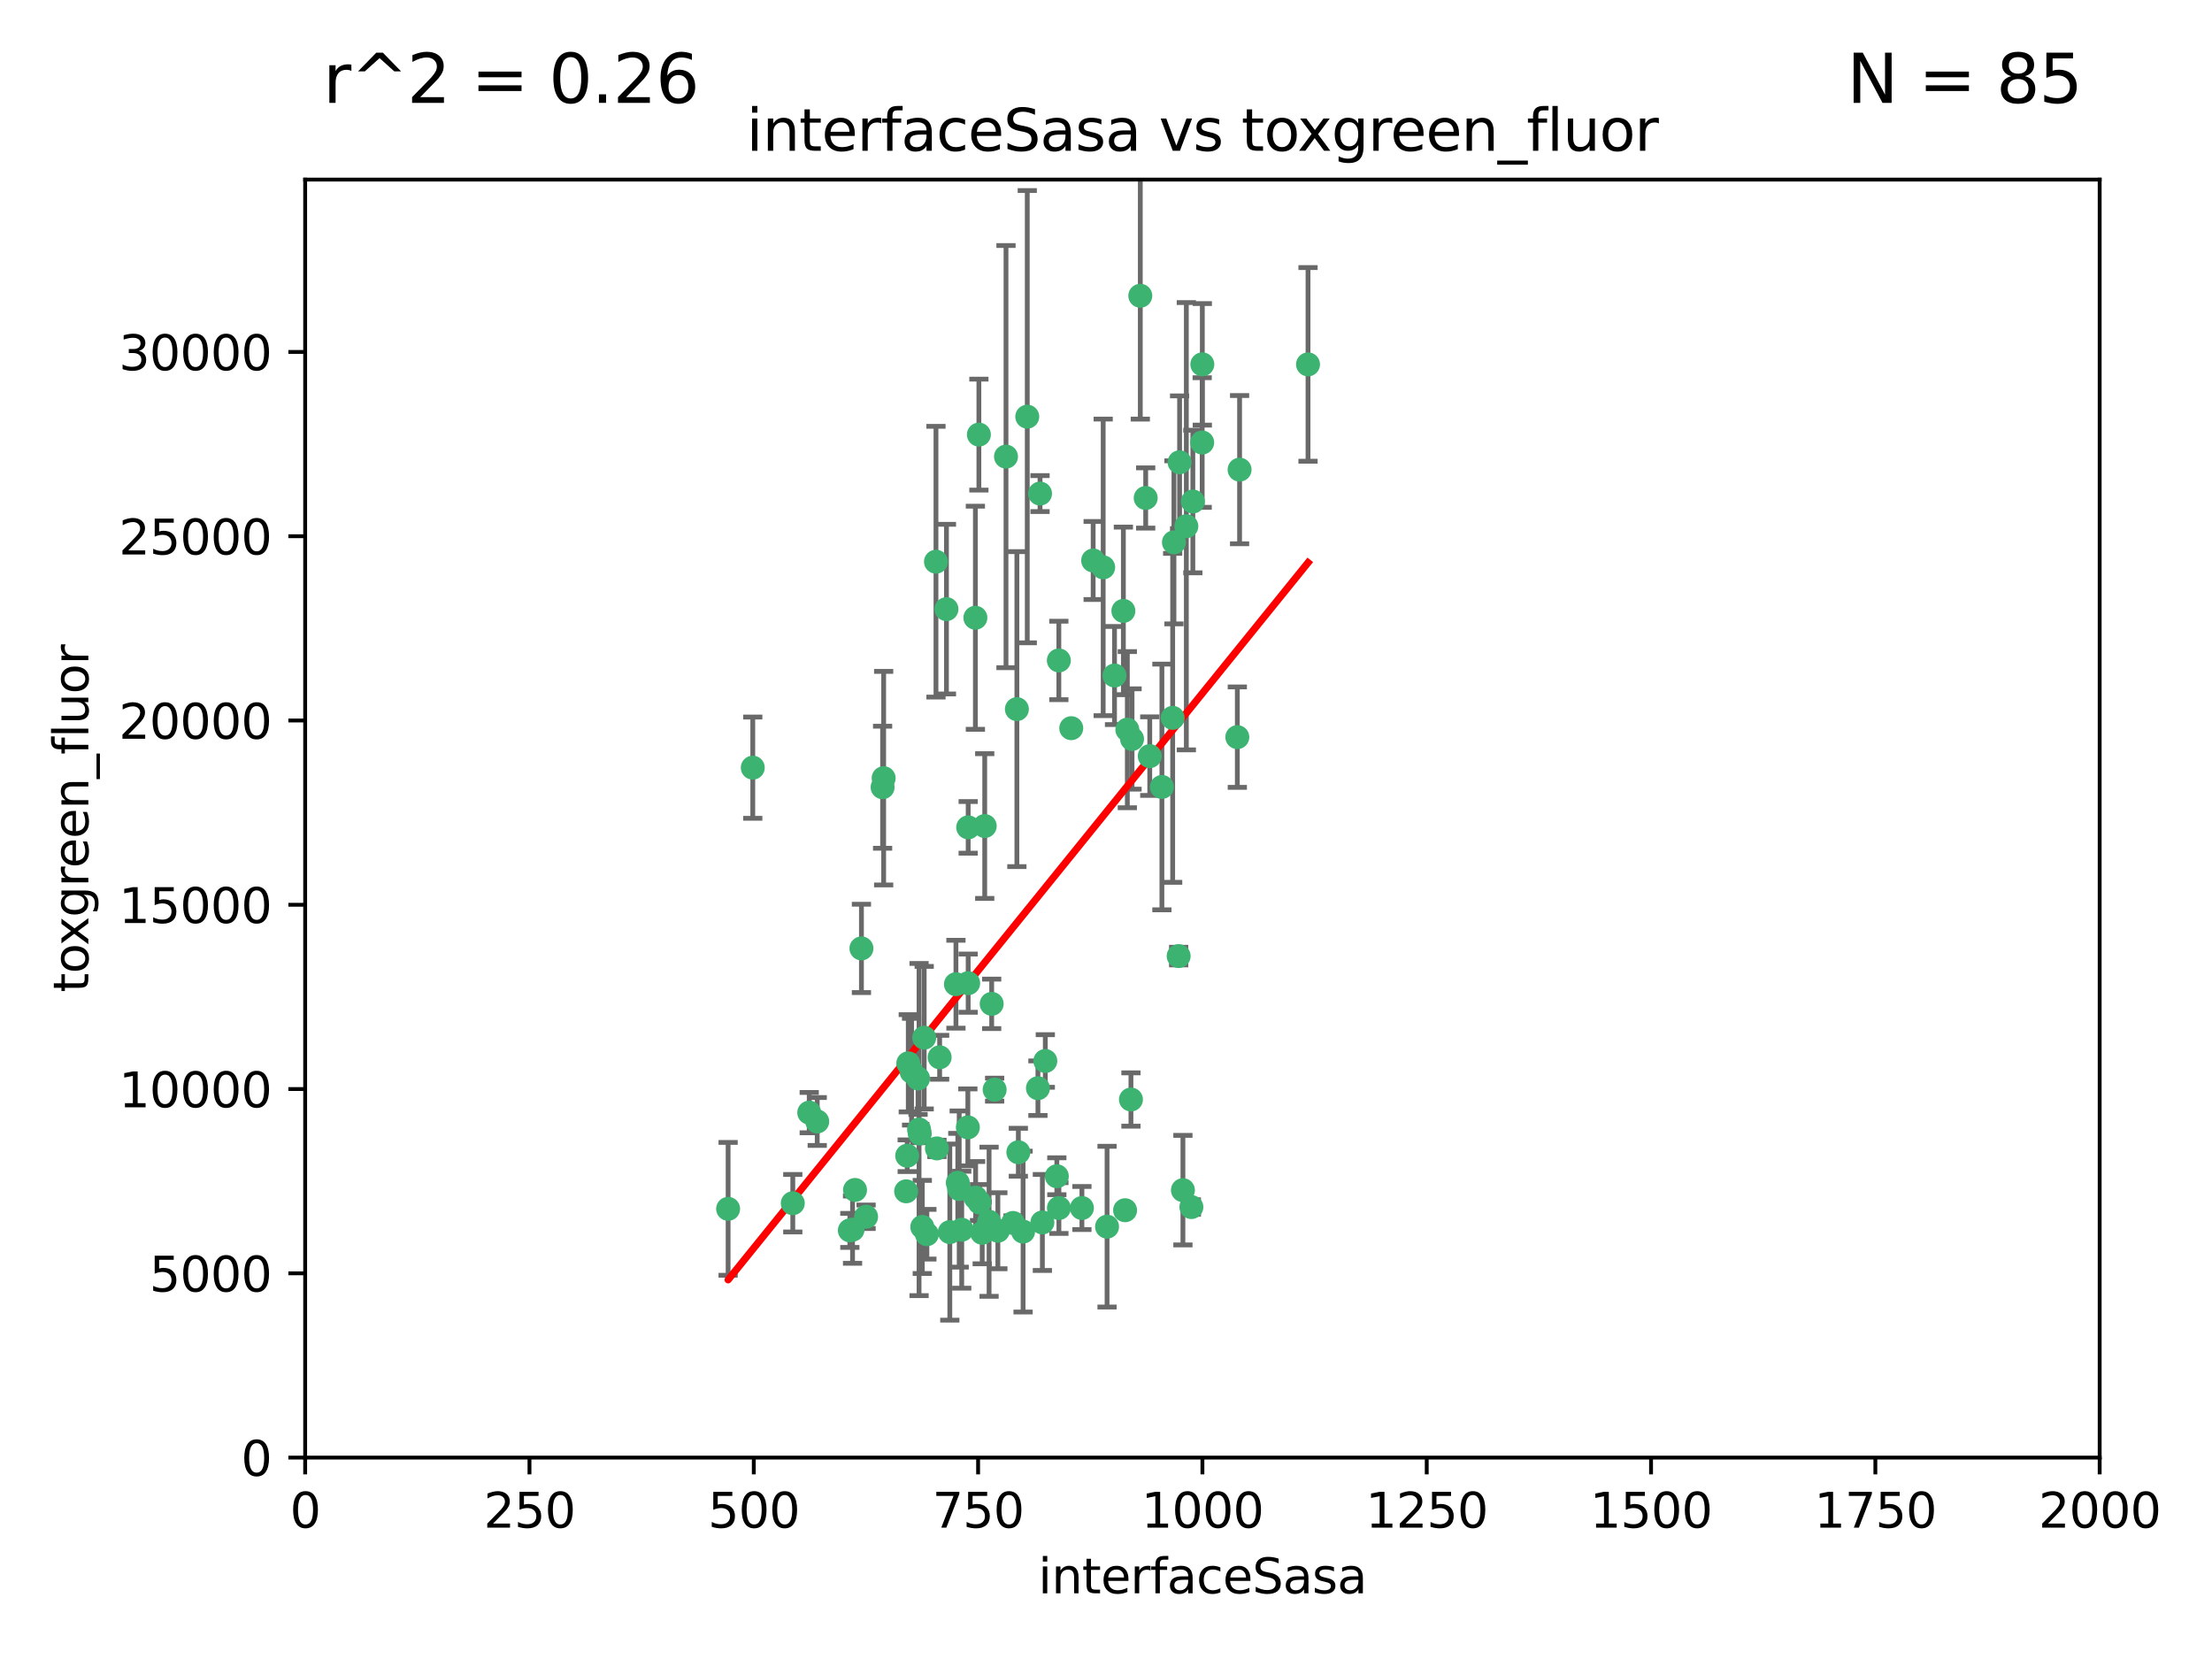 <?xml version="1.0" encoding="utf-8" standalone="no"?>
<!DOCTYPE svg PUBLIC "-//W3C//DTD SVG 1.1//EN"
  "http://www.w3.org/Graphics/SVG/1.1/DTD/svg11.dtd">
<svg xmlns:xlink="http://www.w3.org/1999/xlink" width="460.8pt" height="345.6pt" viewBox="0 0 460.8 345.6" xmlns="http://www.w3.org/2000/svg" version="1.1">
 <defs>
  <style type="text/css">*{stroke-linejoin: round; stroke-linecap: butt}</style>
 </defs>
 <g id="figure_1">
  <g id="patch_1">
   <path d="M 0 345.6 
L 460.8 345.6 
L 460.8 0 
L 0 0 
z
" style="fill: #ffffff"/>
  </g>
  <g id="axes_1">
   <g id="patch_2">
    <path d="M 63.571 303.64 
L 437.4 303.64 
L 437.4 37.411 
L 63.571 37.411 
z
" style="fill: #ffffff"/>
   </g>
   <g id="PathCollection_1">
    <defs>
     <path id="mfd0ce21370" d="M 0 1.118 
C 0.297 1.118 0.581 1 0.791 0.791 
C 1 0.581 1.118 0.297 1.118 0 
C 1.118 -0.297 1 -0.581 0.791 -0.791 
C 0.581 -1 0.297 -1.118 0 -1.118 
C -0.297 -1.118 -0.581 -1 -0.791 -0.791 
C -1 -0.581 -1.118 -0.297 -1.118 0 
C -1.118 0.297 -1 0.581 -0.791 0.791 
C -0.581 1 -0.297 1.118 0 1.118 
z
" style="stroke: #3cb371"/>
    </defs>
    <g clip-path="url(#p151cafde2b)">
     <use xlink:href="#mfd0ce21370" x="272.484" y="75.908" style="fill: #3cb371; stroke: #3cb371"/>
     <use xlink:href="#mfd0ce21370" x="250.437" y="92.187" style="fill: #3cb371; stroke: #3cb371"/>
     <use xlink:href="#mfd0ce21370" x="258.229" y="97.835" style="fill: #3cb371; stroke: #3cb371"/>
     <use xlink:href="#mfd0ce21370" x="247.136" y="109.622" style="fill: #3cb371; stroke: #3cb371"/>
     <use xlink:href="#mfd0ce21370" x="244.553" y="112.982" style="fill: #3cb371; stroke: #3cb371"/>
     <use xlink:href="#mfd0ce21370" x="191.458" y="235.304" style="fill: #3cb371; stroke: #3cb371"/>
     <use xlink:href="#mfd0ce21370" x="234.02" y="127.26" style="fill: #3cb371; stroke: #3cb371"/>
     <use xlink:href="#mfd0ce21370" x="223.161" y="151.693" style="fill: #3cb371; stroke: #3cb371"/>
     <use xlink:href="#mfd0ce21370" x="242.046" y="163.936" style="fill: #3cb371; stroke: #3cb371"/>
     <use xlink:href="#mfd0ce21370" x="248.491" y="104.476" style="fill: #3cb371; stroke: #3cb371"/>
     <use xlink:href="#mfd0ce21370" x="238.669" y="103.738" style="fill: #3cb371; stroke: #3cb371"/>
     <use xlink:href="#mfd0ce21370" x="227.725" y="116.762" style="fill: #3cb371; stroke: #3cb371"/>
     <use xlink:href="#mfd0ce21370" x="237.546" y="61.614" style="fill: #3cb371; stroke: #3cb371"/>
     <use xlink:href="#mfd0ce21370" x="245.731" y="96.299" style="fill: #3cb371; stroke: #3cb371"/>
     <use xlink:href="#mfd0ce21370" x="257.757" y="153.559" style="fill: #3cb371; stroke: #3cb371"/>
     <use xlink:href="#mfd0ce21370" x="216.658" y="102.821" style="fill: #3cb371; stroke: #3cb371"/>
     <use xlink:href="#mfd0ce21370" x="206.585" y="209.121" style="fill: #3cb371; stroke: #3cb371"/>
     <use xlink:href="#mfd0ce21370" x="250.465" y="75.9" style="fill: #3cb371; stroke: #3cb371"/>
     <use xlink:href="#mfd0ce21370" x="201.688" y="204.811" style="fill: #3cb371; stroke: #3cb371"/>
     <use xlink:href="#mfd0ce21370" x="194.981" y="117.014" style="fill: #3cb371; stroke: #3cb371"/>
     <use xlink:href="#mfd0ce21370" x="220.577" y="137.58" style="fill: #3cb371; stroke: #3cb371"/>
     <use xlink:href="#mfd0ce21370" x="203.92" y="90.534" style="fill: #3cb371; stroke: #3cb371"/>
     <use xlink:href="#mfd0ce21370" x="229.813" y="118.19" style="fill: #3cb371; stroke: #3cb371"/>
     <use xlink:href="#mfd0ce21370" x="234.375" y="252.113" style="fill: #3cb371; stroke: #3cb371"/>
     <use xlink:href="#mfd0ce21370" x="212.14" y="240.037" style="fill: #3cb371; stroke: #3cb371"/>
     <use xlink:href="#mfd0ce21370" x="235.596" y="229.048" style="fill: #3cb371; stroke: #3cb371"/>
     <use xlink:href="#mfd0ce21370" x="216.22" y="226.692" style="fill: #3cb371; stroke: #3cb371"/>
     <use xlink:href="#mfd0ce21370" x="207.873" y="256.385" style="fill: #3cb371; stroke: #3cb371"/>
     <use xlink:href="#mfd0ce21370" x="213.998" y="86.8" style="fill: #3cb371; stroke: #3cb371"/>
     <use xlink:href="#mfd0ce21370" x="188.766" y="248.172" style="fill: #3cb371; stroke: #3cb371"/>
     <use xlink:href="#mfd0ce21370" x="220.589" y="251.655" style="fill: #3cb371; stroke: #3cb371"/>
     <use xlink:href="#mfd0ce21370" x="203.191" y="128.689" style="fill: #3cb371; stroke: #3cb371"/>
     <use xlink:href="#mfd0ce21370" x="189.211" y="221.501" style="fill: #3cb371; stroke: #3cb371"/>
     <use xlink:href="#mfd0ce21370" x="230.62" y="255.535" style="fill: #3cb371; stroke: #3cb371"/>
     <use xlink:href="#mfd0ce21370" x="203.241" y="249.493" style="fill: #3cb371; stroke: #3cb371"/>
     <use xlink:href="#mfd0ce21370" x="211.835" y="147.723" style="fill: #3cb371; stroke: #3cb371"/>
     <use xlink:href="#mfd0ce21370" x="183.864" y="163.993" style="fill: #3cb371; stroke: #3cb371"/>
     <use xlink:href="#mfd0ce21370" x="178.12" y="247.891" style="fill: #3cb371; stroke: #3cb371"/>
     <use xlink:href="#mfd0ce21370" x="245.536" y="199.17" style="fill: #3cb371; stroke: #3cb371"/>
     <use xlink:href="#mfd0ce21370" x="209.568" y="95.121" style="fill: #3cb371; stroke: #3cb371"/>
     <use xlink:href="#mfd0ce21370" x="248.185" y="251.452" style="fill: #3cb371; stroke: #3cb371"/>
     <use xlink:href="#mfd0ce21370" x="220.157" y="245.034" style="fill: #3cb371; stroke: #3cb371"/>
     <use xlink:href="#mfd0ce21370" x="244.288" y="149.542" style="fill: #3cb371; stroke: #3cb371"/>
     <use xlink:href="#mfd0ce21370" x="246.424" y="247.93" style="fill: #3cb371; stroke: #3cb371"/>
     <use xlink:href="#mfd0ce21370" x="199.14" y="205.029" style="fill: #3cb371; stroke: #3cb371"/>
     <use xlink:href="#mfd0ce21370" x="235.826" y="153.944" style="fill: #3cb371; stroke: #3cb371"/>
     <use xlink:href="#mfd0ce21370" x="168.576" y="231.782" style="fill: #3cb371; stroke: #3cb371"/>
     <use xlink:href="#mfd0ce21370" x="204.611" y="256.819" style="fill: #3cb371; stroke: #3cb371"/>
     <use xlink:href="#mfd0ce21370" x="239.516" y="157.513" style="fill: #3cb371; stroke: #3cb371"/>
     <use xlink:href="#mfd0ce21370" x="170.245" y="233.624" style="fill: #3cb371; stroke: #3cb371"/>
     <use xlink:href="#mfd0ce21370" x="177.602" y="256.161" style="fill: #3cb371; stroke: #3cb371"/>
     <use xlink:href="#mfd0ce21370" x="189.899" y="223.261" style="fill: #3cb371; stroke: #3cb371"/>
     <use xlink:href="#mfd0ce21370" x="180.421" y="253.473" style="fill: #3cb371; stroke: #3cb371"/>
     <use xlink:href="#mfd0ce21370" x="197.864" y="256.669" style="fill: #3cb371; stroke: #3cb371"/>
     <use xlink:href="#mfd0ce21370" x="192.129" y="255.594" style="fill: #3cb371; stroke: #3cb371"/>
     <use xlink:href="#mfd0ce21370" x="205.136" y="172.082" style="fill: #3cb371; stroke: #3cb371"/>
     <use xlink:href="#mfd0ce21370" x="213.125" y="256.562" style="fill: #3cb371; stroke: #3cb371"/>
     <use xlink:href="#mfd0ce21370" x="201.621" y="234.855" style="fill: #3cb371; stroke: #3cb371"/>
     <use xlink:href="#mfd0ce21370" x="201.69" y="172.356" style="fill: #3cb371; stroke: #3cb371"/>
     <use xlink:href="#mfd0ce21370" x="191.602" y="236.134" style="fill: #3cb371; stroke: #3cb371"/>
     <use xlink:href="#mfd0ce21370" x="234.846" y="152.004" style="fill: #3cb371; stroke: #3cb371"/>
     <use xlink:href="#mfd0ce21370" x="197.163" y="126.892" style="fill: #3cb371; stroke: #3cb371"/>
     <use xlink:href="#mfd0ce21370" x="199.821" y="247.697" style="fill: #3cb371; stroke: #3cb371"/>
     <use xlink:href="#mfd0ce21370" x="206.043" y="254.514" style="fill: #3cb371; stroke: #3cb371"/>
     <use xlink:href="#mfd0ce21370" x="192.525" y="216.17" style="fill: #3cb371; stroke: #3cb371"/>
     <use xlink:href="#mfd0ce21370" x="199.529" y="246.393" style="fill: #3cb371; stroke: #3cb371"/>
     <use xlink:href="#mfd0ce21370" x="200.346" y="256.174" style="fill: #3cb371; stroke: #3cb371"/>
     <use xlink:href="#mfd0ce21370" x="184.082" y="162.105" style="fill: #3cb371; stroke: #3cb371"/>
     <use xlink:href="#mfd0ce21370" x="217.146" y="254.661" style="fill: #3cb371; stroke: #3cb371"/>
     <use xlink:href="#mfd0ce21370" x="232.174" y="140.722" style="fill: #3cb371; stroke: #3cb371"/>
     <use xlink:href="#mfd0ce21370" x="179.453" y="197.571" style="fill: #3cb371; stroke: #3cb371"/>
     <use xlink:href="#mfd0ce21370" x="207.202" y="226.994" style="fill: #3cb371; stroke: #3cb371"/>
     <use xlink:href="#mfd0ce21370" x="211.034" y="254.764" style="fill: #3cb371; stroke: #3cb371"/>
     <use xlink:href="#mfd0ce21370" x="165.152" y="250.652" style="fill: #3cb371; stroke: #3cb371"/>
     <use xlink:href="#mfd0ce21370" x="193.088" y="257.112" style="fill: #3cb371; stroke: #3cb371"/>
     <use xlink:href="#mfd0ce21370" x="156.817" y="159.917" style="fill: #3cb371; stroke: #3cb371"/>
     <use xlink:href="#mfd0ce21370" x="217.757" y="221.023" style="fill: #3cb371; stroke: #3cb371"/>
     <use xlink:href="#mfd0ce21370" x="191.245" y="224.667" style="fill: #3cb371; stroke: #3cb371"/>
     <use xlink:href="#mfd0ce21370" x="195.181" y="239.234" style="fill: #3cb371; stroke: #3cb371"/>
     <use xlink:href="#mfd0ce21370" x="204.052" y="250.509" style="fill: #3cb371; stroke: #3cb371"/>
     <use xlink:href="#mfd0ce21370" x="195.744" y="220.252" style="fill: #3cb371; stroke: #3cb371"/>
     <use xlink:href="#mfd0ce21370" x="177.039" y="256.316" style="fill: #3cb371; stroke: #3cb371"/>
     <use xlink:href="#mfd0ce21370" x="188.987" y="240.757" style="fill: #3cb371; stroke: #3cb371"/>
     <use xlink:href="#mfd0ce21370" x="151.679" y="251.825" style="fill: #3cb371; stroke: #3cb371"/>
     <use xlink:href="#mfd0ce21370" x="225.383" y="251.653" style="fill: #3cb371; stroke: #3cb371"/>
    </g>
   </g>
   <g id="matplotlib.axis_1">
    <g id="xtick_1">
     <g id="line2d_1">
      <defs>
       <path id="mdf78440c5f" d="M 0 0 
L 0 3.5 
" style="stroke: #000000; stroke-width: 0.8"/>
      </defs>
      <g>
       <use xlink:href="#mdf78440c5f" x="63.571" y="303.64" style="stroke: #000000; stroke-width: 0.8"/>
      </g>
     </g>
     <g id="text_1">
      <!-- 0 -->
      <g transform="translate(60.39 318.238)scale(0.1 -0.1)">
       <defs>
        <path id="DejaVuSans-30" d="M 2034 4250 
Q 1547 4250 1301 3770 
Q 1056 3291 1056 2328 
Q 1056 1369 1301 889 
Q 1547 409 2034 409 
Q 2525 409 2770 889 
Q 3016 1369 3016 2328 
Q 3016 3291 2770 3770 
Q 2525 4250 2034 4250 
z
M 2034 4750 
Q 2819 4750 3233 4129 
Q 3647 3509 3647 2328 
Q 3647 1150 3233 529 
Q 2819 -91 2034 -91 
Q 1250 -91 836 529 
Q 422 1150 422 2328 
Q 422 3509 836 4129 
Q 1250 4750 2034 4750 
z
" transform="scale(0.016)"/>
       </defs>
       <use xlink:href="#DejaVuSans-30"/>
      </g>
     </g>
    </g>
    <g id="xtick_2">
     <g id="line2d_2">
      <g>
       <use xlink:href="#mdf78440c5f" x="110.3" y="303.64" style="stroke: #000000; stroke-width: 0.8"/>
      </g>
     </g>
     <g id="text_2">
      <!-- 250 -->
      <g transform="translate(100.756 318.238)scale(0.1 -0.1)">
       <defs>
        <path id="DejaVuSans-32" d="M 1228 531 
L 3431 531 
L 3431 0 
L 469 0 
L 469 531 
Q 828 903 1448 1529 
Q 2069 2156 2228 2338 
Q 2531 2678 2651 2914 
Q 2772 3150 2772 3378 
Q 2772 3750 2511 3984 
Q 2250 4219 1831 4219 
Q 1534 4219 1204 4116 
Q 875 4013 500 3803 
L 500 4441 
Q 881 4594 1212 4672 
Q 1544 4750 1819 4750 
Q 2544 4750 2975 4387 
Q 3406 4025 3406 3419 
Q 3406 3131 3298 2873 
Q 3191 2616 2906 2266 
Q 2828 2175 2409 1742 
Q 1991 1309 1228 531 
z
" transform="scale(0.016)"/>
        <path id="DejaVuSans-35" d="M 691 4666 
L 3169 4666 
L 3169 4134 
L 1269 4134 
L 1269 2991 
Q 1406 3038 1543 3061 
Q 1681 3084 1819 3084 
Q 2600 3084 3056 2656 
Q 3513 2228 3513 1497 
Q 3513 744 3044 326 
Q 2575 -91 1722 -91 
Q 1428 -91 1123 -41 
Q 819 9 494 109 
L 494 744 
Q 775 591 1075 516 
Q 1375 441 1709 441 
Q 2250 441 2565 725 
Q 2881 1009 2881 1497 
Q 2881 1984 2565 2268 
Q 2250 2553 1709 2553 
Q 1456 2553 1204 2497 
Q 953 2441 691 2322 
L 691 4666 
z
" transform="scale(0.016)"/>
       </defs>
       <use xlink:href="#DejaVuSans-32"/>
       <use xlink:href="#DejaVuSans-35" x="63.623"/>
       <use xlink:href="#DejaVuSans-30" x="127.246"/>
      </g>
     </g>
    </g>
    <g id="xtick_3">
     <g id="line2d_3">
      <g>
       <use xlink:href="#mdf78440c5f" x="157.028" y="303.64" style="stroke: #000000; stroke-width: 0.8"/>
      </g>
     </g>
     <g id="text_3">
      <!-- 500 -->
      <g transform="translate(147.485 318.238)scale(0.1 -0.1)">
       <use xlink:href="#DejaVuSans-35"/>
       <use xlink:href="#DejaVuSans-30" x="63.623"/>
       <use xlink:href="#DejaVuSans-30" x="127.246"/>
      </g>
     </g>
    </g>
    <g id="xtick_4">
     <g id="line2d_4">
      <g>
       <use xlink:href="#mdf78440c5f" x="203.757" y="303.64" style="stroke: #000000; stroke-width: 0.8"/>
      </g>
     </g>
     <g id="text_4">
      <!-- 750 -->
      <g transform="translate(194.213 318.238)scale(0.1 -0.1)">
       <defs>
        <path id="DejaVuSans-37" d="M 525 4666 
L 3525 4666 
L 3525 4397 
L 1831 0 
L 1172 0 
L 2766 4134 
L 525 4134 
L 525 4666 
z
" transform="scale(0.016)"/>
       </defs>
       <use xlink:href="#DejaVuSans-37"/>
       <use xlink:href="#DejaVuSans-35" x="63.623"/>
       <use xlink:href="#DejaVuSans-30" x="127.246"/>
      </g>
     </g>
    </g>
    <g id="xtick_5">
     <g id="line2d_5">
      <g>
       <use xlink:href="#mdf78440c5f" x="250.486" y="303.64" style="stroke: #000000; stroke-width: 0.8"/>
      </g>
     </g>
     <g id="text_5">
      <!-- 1000 -->
      <g transform="translate(237.761 318.238)scale(0.1 -0.1)">
       <defs>
        <path id="DejaVuSans-31" d="M 794 531 
L 1825 531 
L 1825 4091 
L 703 3866 
L 703 4441 
L 1819 4666 
L 2450 4666 
L 2450 531 
L 3481 531 
L 3481 0 
L 794 0 
L 794 531 
z
" transform="scale(0.016)"/>
       </defs>
       <use xlink:href="#DejaVuSans-31"/>
       <use xlink:href="#DejaVuSans-30" x="63.623"/>
       <use xlink:href="#DejaVuSans-30" x="127.246"/>
       <use xlink:href="#DejaVuSans-30" x="190.869"/>
      </g>
     </g>
    </g>
    <g id="xtick_6">
     <g id="line2d_6">
      <g>
       <use xlink:href="#mdf78440c5f" x="297.214" y="303.64" style="stroke: #000000; stroke-width: 0.8"/>
      </g>
     </g>
     <g id="text_6">
      <!-- 1250 -->
      <g transform="translate(284.489 318.238)scale(0.1 -0.1)">
       <use xlink:href="#DejaVuSans-31"/>
       <use xlink:href="#DejaVuSans-32" x="63.623"/>
       <use xlink:href="#DejaVuSans-35" x="127.246"/>
       <use xlink:href="#DejaVuSans-30" x="190.869"/>
      </g>
     </g>
    </g>
    <g id="xtick_7">
     <g id="line2d_7">
      <g>
       <use xlink:href="#mdf78440c5f" x="343.943" y="303.64" style="stroke: #000000; stroke-width: 0.8"/>
      </g>
     </g>
     <g id="text_7">
      <!-- 1500 -->
      <g transform="translate(331.218 318.238)scale(0.1 -0.1)">
       <use xlink:href="#DejaVuSans-31"/>
       <use xlink:href="#DejaVuSans-35" x="63.623"/>
       <use xlink:href="#DejaVuSans-30" x="127.246"/>
       <use xlink:href="#DejaVuSans-30" x="190.869"/>
      </g>
     </g>
    </g>
    <g id="xtick_8">
     <g id="line2d_8">
      <g>
       <use xlink:href="#mdf78440c5f" x="390.671" y="303.64" style="stroke: #000000; stroke-width: 0.8"/>
      </g>
     </g>
     <g id="text_8">
      <!-- 1750 -->
      <g transform="translate(377.946 318.238)scale(0.1 -0.1)">
       <use xlink:href="#DejaVuSans-31"/>
       <use xlink:href="#DejaVuSans-37" x="63.623"/>
       <use xlink:href="#DejaVuSans-35" x="127.246"/>
       <use xlink:href="#DejaVuSans-30" x="190.869"/>
      </g>
     </g>
    </g>
    <g id="xtick_9">
     <g id="line2d_9">
      <g>
       <use xlink:href="#mdf78440c5f" x="437.4" y="303.64" style="stroke: #000000; stroke-width: 0.8"/>
      </g>
     </g>
     <g id="text_9">
      <!-- 2000 -->
      <g transform="translate(424.675 318.238)scale(0.1 -0.1)">
       <use xlink:href="#DejaVuSans-32"/>
       <use xlink:href="#DejaVuSans-30" x="63.623"/>
       <use xlink:href="#DejaVuSans-30" x="127.246"/>
       <use xlink:href="#DejaVuSans-30" x="190.869"/>
      </g>
     </g>
    </g>
    <g id="text_10">
     <!-- interfaceSasa -->
     <g transform="translate(216.279 331.917)scale(0.1 -0.1)">
      <defs>
       <path id="DejaVuSans-69" d="M 603 3500 
L 1178 3500 
L 1178 0 
L 603 0 
L 603 3500 
z
M 603 4863 
L 1178 4863 
L 1178 4134 
L 603 4134 
L 603 4863 
z
" transform="scale(0.016)"/>
       <path id="DejaVuSans-6e" d="M 3513 2113 
L 3513 0 
L 2938 0 
L 2938 2094 
Q 2938 2591 2744 2837 
Q 2550 3084 2163 3084 
Q 1697 3084 1428 2787 
Q 1159 2491 1159 1978 
L 1159 0 
L 581 0 
L 581 3500 
L 1159 3500 
L 1159 2956 
Q 1366 3272 1645 3428 
Q 1925 3584 2291 3584 
Q 2894 3584 3203 3211 
Q 3513 2838 3513 2113 
z
" transform="scale(0.016)"/>
       <path id="DejaVuSans-74" d="M 1172 4494 
L 1172 3500 
L 2356 3500 
L 2356 3053 
L 1172 3053 
L 1172 1153 
Q 1172 725 1289 603 
Q 1406 481 1766 481 
L 2356 481 
L 2356 0 
L 1766 0 
Q 1100 0 847 248 
Q 594 497 594 1153 
L 594 3053 
L 172 3053 
L 172 3500 
L 594 3500 
L 594 4494 
L 1172 4494 
z
" transform="scale(0.016)"/>
       <path id="DejaVuSans-65" d="M 3597 1894 
L 3597 1613 
L 953 1613 
Q 991 1019 1311 708 
Q 1631 397 2203 397 
Q 2534 397 2845 478 
Q 3156 559 3463 722 
L 3463 178 
Q 3153 47 2828 -22 
Q 2503 -91 2169 -91 
Q 1331 -91 842 396 
Q 353 884 353 1716 
Q 353 2575 817 3079 
Q 1281 3584 2069 3584 
Q 2775 3584 3186 3129 
Q 3597 2675 3597 1894 
z
M 3022 2063 
Q 3016 2534 2758 2815 
Q 2500 3097 2075 3097 
Q 1594 3097 1305 2825 
Q 1016 2553 972 2059 
L 3022 2063 
z
" transform="scale(0.016)"/>
       <path id="DejaVuSans-72" d="M 2631 2963 
Q 2534 3019 2420 3045 
Q 2306 3072 2169 3072 
Q 1681 3072 1420 2755 
Q 1159 2438 1159 1844 
L 1159 0 
L 581 0 
L 581 3500 
L 1159 3500 
L 1159 2956 
Q 1341 3275 1631 3429 
Q 1922 3584 2338 3584 
Q 2397 3584 2469 3576 
Q 2541 3569 2628 3553 
L 2631 2963 
z
" transform="scale(0.016)"/>
       <path id="DejaVuSans-66" d="M 2375 4863 
L 2375 4384 
L 1825 4384 
Q 1516 4384 1395 4259 
Q 1275 4134 1275 3809 
L 1275 3500 
L 2222 3500 
L 2222 3053 
L 1275 3053 
L 1275 0 
L 697 0 
L 697 3053 
L 147 3053 
L 147 3500 
L 697 3500 
L 697 3744 
Q 697 4328 969 4595 
Q 1241 4863 1831 4863 
L 2375 4863 
z
" transform="scale(0.016)"/>
       <path id="DejaVuSans-61" d="M 2194 1759 
Q 1497 1759 1228 1600 
Q 959 1441 959 1056 
Q 959 750 1161 570 
Q 1363 391 1709 391 
Q 2188 391 2477 730 
Q 2766 1069 2766 1631 
L 2766 1759 
L 2194 1759 
z
M 3341 1997 
L 3341 0 
L 2766 0 
L 2766 531 
Q 2569 213 2275 61 
Q 1981 -91 1556 -91 
Q 1019 -91 701 211 
Q 384 513 384 1019 
Q 384 1609 779 1909 
Q 1175 2209 1959 2209 
L 2766 2209 
L 2766 2266 
Q 2766 2663 2505 2880 
Q 2244 3097 1772 3097 
Q 1472 3097 1187 3025 
Q 903 2953 641 2809 
L 641 3341 
Q 956 3463 1253 3523 
Q 1550 3584 1831 3584 
Q 2591 3584 2966 3190 
Q 3341 2797 3341 1997 
z
" transform="scale(0.016)"/>
       <path id="DejaVuSans-63" d="M 3122 3366 
L 3122 2828 
Q 2878 2963 2633 3030 
Q 2388 3097 2138 3097 
Q 1578 3097 1268 2742 
Q 959 2388 959 1747 
Q 959 1106 1268 751 
Q 1578 397 2138 397 
Q 2388 397 2633 464 
Q 2878 531 3122 666 
L 3122 134 
Q 2881 22 2623 -34 
Q 2366 -91 2075 -91 
Q 1284 -91 818 406 
Q 353 903 353 1747 
Q 353 2603 823 3093 
Q 1294 3584 2113 3584 
Q 2378 3584 2631 3529 
Q 2884 3475 3122 3366 
z
" transform="scale(0.016)"/>
       <path id="DejaVuSans-53" d="M 3425 4513 
L 3425 3897 
Q 3066 4069 2747 4153 
Q 2428 4238 2131 4238 
Q 1616 4238 1336 4038 
Q 1056 3838 1056 3469 
Q 1056 3159 1242 3001 
Q 1428 2844 1947 2747 
L 2328 2669 
Q 3034 2534 3370 2195 
Q 3706 1856 3706 1288 
Q 3706 609 3251 259 
Q 2797 -91 1919 -91 
Q 1588 -91 1214 -16 
Q 841 59 441 206 
L 441 856 
Q 825 641 1194 531 
Q 1563 422 1919 422 
Q 2459 422 2753 634 
Q 3047 847 3047 1241 
Q 3047 1584 2836 1778 
Q 2625 1972 2144 2069 
L 1759 2144 
Q 1053 2284 737 2584 
Q 422 2884 422 3419 
Q 422 4038 858 4394 
Q 1294 4750 2059 4750 
Q 2388 4750 2728 4690 
Q 3069 4631 3425 4513 
z
" transform="scale(0.016)"/>
       <path id="DejaVuSans-73" d="M 2834 3397 
L 2834 2853 
Q 2591 2978 2328 3040 
Q 2066 3103 1784 3103 
Q 1356 3103 1142 2972 
Q 928 2841 928 2578 
Q 928 2378 1081 2264 
Q 1234 2150 1697 2047 
L 1894 2003 
Q 2506 1872 2764 1633 
Q 3022 1394 3022 966 
Q 3022 478 2636 193 
Q 2250 -91 1575 -91 
Q 1294 -91 989 -36 
Q 684 19 347 128 
L 347 722 
Q 666 556 975 473 
Q 1284 391 1588 391 
Q 1994 391 2212 530 
Q 2431 669 2431 922 
Q 2431 1156 2273 1281 
Q 2116 1406 1581 1522 
L 1381 1569 
Q 847 1681 609 1914 
Q 372 2147 372 2553 
Q 372 3047 722 3315 
Q 1072 3584 1716 3584 
Q 2034 3584 2315 3537 
Q 2597 3491 2834 3397 
z
" transform="scale(0.016)"/>
      </defs>
      <use xlink:href="#DejaVuSans-69"/>
      <use xlink:href="#DejaVuSans-6e" x="27.783"/>
      <use xlink:href="#DejaVuSans-74" x="91.162"/>
      <use xlink:href="#DejaVuSans-65" x="130.371"/>
      <use xlink:href="#DejaVuSans-72" x="191.895"/>
      <use xlink:href="#DejaVuSans-66" x="233.008"/>
      <use xlink:href="#DejaVuSans-61" x="268.213"/>
      <use xlink:href="#DejaVuSans-63" x="329.492"/>
      <use xlink:href="#DejaVuSans-65" x="384.473"/>
      <use xlink:href="#DejaVuSans-53" x="445.996"/>
      <use xlink:href="#DejaVuSans-61" x="509.473"/>
      <use xlink:href="#DejaVuSans-73" x="570.752"/>
      <use xlink:href="#DejaVuSans-61" x="622.852"/>
     </g>
    </g>
   </g>
   <g id="matplotlib.axis_2">
    <g id="ytick_1">
     <g id="line2d_10">
      <defs>
       <path id="m6ccbaaba2f" d="M 0 0 
L -3.5 0 
" style="stroke: #000000; stroke-width: 0.8"/>
      </defs>
      <g>
       <use xlink:href="#m6ccbaaba2f" x="63.571" y="303.64" style="stroke: #000000; stroke-width: 0.8"/>
      </g>
     </g>
     <g id="text_11">
      <!-- 0 -->
      <g transform="translate(50.209 307.439)scale(0.1 -0.1)">
       <use xlink:href="#DejaVuSans-30"/>
      </g>
     </g>
    </g>
    <g id="ytick_2">
     <g id="line2d_11">
      <g>
       <use xlink:href="#m6ccbaaba2f" x="63.571" y="265.253" style="stroke: #000000; stroke-width: 0.8"/>
      </g>
     </g>
     <g id="text_12">
      <!-- 5000 -->
      <g transform="translate(31.121 269.052)scale(0.1 -0.1)">
       <use xlink:href="#DejaVuSans-35"/>
       <use xlink:href="#DejaVuSans-30" x="63.623"/>
       <use xlink:href="#DejaVuSans-30" x="127.246"/>
       <use xlink:href="#DejaVuSans-30" x="190.869"/>
      </g>
     </g>
    </g>
    <g id="ytick_3">
     <g id="line2d_12">
      <g>
       <use xlink:href="#m6ccbaaba2f" x="63.571" y="226.866" style="stroke: #000000; stroke-width: 0.8"/>
      </g>
     </g>
     <g id="text_13">
      <!-- 10000 -->
      <g transform="translate(24.759 230.665)scale(0.1 -0.1)">
       <use xlink:href="#DejaVuSans-31"/>
       <use xlink:href="#DejaVuSans-30" x="63.623"/>
       <use xlink:href="#DejaVuSans-30" x="127.246"/>
       <use xlink:href="#DejaVuSans-30" x="190.869"/>
       <use xlink:href="#DejaVuSans-30" x="254.492"/>
      </g>
     </g>
    </g>
    <g id="ytick_4">
     <g id="line2d_13">
      <g>
       <use xlink:href="#m6ccbaaba2f" x="63.571" y="188.479" style="stroke: #000000; stroke-width: 0.8"/>
      </g>
     </g>
     <g id="text_14">
      <!-- 15000 -->
      <g transform="translate(24.759 192.278)scale(0.1 -0.1)">
       <use xlink:href="#DejaVuSans-31"/>
       <use xlink:href="#DejaVuSans-35" x="63.623"/>
       <use xlink:href="#DejaVuSans-30" x="127.246"/>
       <use xlink:href="#DejaVuSans-30" x="190.869"/>
       <use xlink:href="#DejaVuSans-30" x="254.492"/>
      </g>
     </g>
    </g>
    <g id="ytick_5">
     <g id="line2d_14">
      <g>
       <use xlink:href="#m6ccbaaba2f" x="63.571" y="150.092" style="stroke: #000000; stroke-width: 0.8"/>
      </g>
     </g>
     <g id="text_15">
      <!-- 20000 -->
      <g transform="translate(24.759 153.891)scale(0.1 -0.1)">
       <use xlink:href="#DejaVuSans-32"/>
       <use xlink:href="#DejaVuSans-30" x="63.623"/>
       <use xlink:href="#DejaVuSans-30" x="127.246"/>
       <use xlink:href="#DejaVuSans-30" x="190.869"/>
       <use xlink:href="#DejaVuSans-30" x="254.492"/>
      </g>
     </g>
    </g>
    <g id="ytick_6">
     <g id="line2d_15">
      <g>
       <use xlink:href="#m6ccbaaba2f" x="63.571" y="111.705" style="stroke: #000000; stroke-width: 0.8"/>
      </g>
     </g>
     <g id="text_16">
      <!-- 25000 -->
      <g transform="translate(24.759 115.504)scale(0.1 -0.1)">
       <use xlink:href="#DejaVuSans-32"/>
       <use xlink:href="#DejaVuSans-35" x="63.623"/>
       <use xlink:href="#DejaVuSans-30" x="127.246"/>
       <use xlink:href="#DejaVuSans-30" x="190.869"/>
       <use xlink:href="#DejaVuSans-30" x="254.492"/>
      </g>
     </g>
    </g>
    <g id="ytick_7">
     <g id="line2d_16">
      <g>
       <use xlink:href="#m6ccbaaba2f" x="63.571" y="73.317" style="stroke: #000000; stroke-width: 0.8"/>
      </g>
     </g>
     <g id="text_17">
      <!-- 30000 -->
      <g transform="translate(24.759 77.117)scale(0.1 -0.1)">
       <defs>
        <path id="DejaVuSans-33" d="M 2597 2516 
Q 3050 2419 3304 2112 
Q 3559 1806 3559 1356 
Q 3559 666 3084 287 
Q 2609 -91 1734 -91 
Q 1441 -91 1130 -33 
Q 819 25 488 141 
L 488 750 
Q 750 597 1062 519 
Q 1375 441 1716 441 
Q 2309 441 2620 675 
Q 2931 909 2931 1356 
Q 2931 1769 2642 2001 
Q 2353 2234 1838 2234 
L 1294 2234 
L 1294 2753 
L 1863 2753 
Q 2328 2753 2575 2939 
Q 2822 3125 2822 3475 
Q 2822 3834 2567 4026 
Q 2313 4219 1838 4219 
Q 1578 4219 1281 4162 
Q 984 4106 628 3988 
L 628 4550 
Q 988 4650 1302 4700 
Q 1616 4750 1894 4750 
Q 2613 4750 3031 4423 
Q 3450 4097 3450 3541 
Q 3450 3153 3228 2886 
Q 3006 2619 2597 2516 
z
" transform="scale(0.016)"/>
       </defs>
       <use xlink:href="#DejaVuSans-33"/>
       <use xlink:href="#DejaVuSans-30" x="63.623"/>
       <use xlink:href="#DejaVuSans-30" x="127.246"/>
       <use xlink:href="#DejaVuSans-30" x="190.869"/>
       <use xlink:href="#DejaVuSans-30" x="254.492"/>
      </g>
     </g>
    </g>
    <g id="text_18">
     <!-- toxgreen_fluor -->
     <g transform="translate(18.401 206.72)rotate(-90)scale(0.1 -0.1)">
      <defs>
       <path id="DejaVuSans-6f" d="M 1959 3097 
Q 1497 3097 1228 2736 
Q 959 2375 959 1747 
Q 959 1119 1226 758 
Q 1494 397 1959 397 
Q 2419 397 2687 759 
Q 2956 1122 2956 1747 
Q 2956 2369 2687 2733 
Q 2419 3097 1959 3097 
z
M 1959 3584 
Q 2709 3584 3137 3096 
Q 3566 2609 3566 1747 
Q 3566 888 3137 398 
Q 2709 -91 1959 -91 
Q 1206 -91 779 398 
Q 353 888 353 1747 
Q 353 2609 779 3096 
Q 1206 3584 1959 3584 
z
" transform="scale(0.016)"/>
       <path id="DejaVuSans-78" d="M 3513 3500 
L 2247 1797 
L 3578 0 
L 2900 0 
L 1881 1375 
L 863 0 
L 184 0 
L 1544 1831 
L 300 3500 
L 978 3500 
L 1906 2253 
L 2834 3500 
L 3513 3500 
z
" transform="scale(0.016)"/>
       <path id="DejaVuSans-67" d="M 2906 1791 
Q 2906 2416 2648 2759 
Q 2391 3103 1925 3103 
Q 1463 3103 1205 2759 
Q 947 2416 947 1791 
Q 947 1169 1205 825 
Q 1463 481 1925 481 
Q 2391 481 2648 825 
Q 2906 1169 2906 1791 
z
M 3481 434 
Q 3481 -459 3084 -895 
Q 2688 -1331 1869 -1331 
Q 1566 -1331 1297 -1286 
Q 1028 -1241 775 -1147 
L 775 -588 
Q 1028 -725 1275 -790 
Q 1522 -856 1778 -856 
Q 2344 -856 2625 -561 
Q 2906 -266 2906 331 
L 2906 616 
Q 2728 306 2450 153 
Q 2172 0 1784 0 
Q 1141 0 747 490 
Q 353 981 353 1791 
Q 353 2603 747 3093 
Q 1141 3584 1784 3584 
Q 2172 3584 2450 3431 
Q 2728 3278 2906 2969 
L 2906 3500 
L 3481 3500 
L 3481 434 
z
" transform="scale(0.016)"/>
       <path id="DejaVuSans-5f" d="M 3263 -1063 
L 3263 -1509 
L -63 -1509 
L -63 -1063 
L 3263 -1063 
z
" transform="scale(0.016)"/>
       <path id="DejaVuSans-6c" d="M 603 4863 
L 1178 4863 
L 1178 0 
L 603 0 
L 603 4863 
z
" transform="scale(0.016)"/>
       <path id="DejaVuSans-75" d="M 544 1381 
L 544 3500 
L 1119 3500 
L 1119 1403 
Q 1119 906 1312 657 
Q 1506 409 1894 409 
Q 2359 409 2629 706 
Q 2900 1003 2900 1516 
L 2900 3500 
L 3475 3500 
L 3475 0 
L 2900 0 
L 2900 538 
Q 2691 219 2414 64 
Q 2138 -91 1772 -91 
Q 1169 -91 856 284 
Q 544 659 544 1381 
z
M 1991 3584 
L 1991 3584 
z
" transform="scale(0.016)"/>
      </defs>
      <use xlink:href="#DejaVuSans-74"/>
      <use xlink:href="#DejaVuSans-6f" x="39.209"/>
      <use xlink:href="#DejaVuSans-78" x="97.266"/>
      <use xlink:href="#DejaVuSans-67" x="156.445"/>
      <use xlink:href="#DejaVuSans-72" x="219.922"/>
      <use xlink:href="#DejaVuSans-65" x="258.785"/>
      <use xlink:href="#DejaVuSans-65" x="320.309"/>
      <use xlink:href="#DejaVuSans-6e" x="381.832"/>
      <use xlink:href="#DejaVuSans-5f" x="445.211"/>
      <use xlink:href="#DejaVuSans-66" x="495.211"/>
      <use xlink:href="#DejaVuSans-6c" x="530.416"/>
      <use xlink:href="#DejaVuSans-75" x="558.199"/>
      <use xlink:href="#DejaVuSans-6f" x="621.578"/>
      <use xlink:href="#DejaVuSans-72" x="682.76"/>
     </g>
    </g>
   </g>
   <g id="LineCollection_1">
    <path d="M 272.484 96.079 
L 272.484 55.738 
" clip-path="url(#p151cafde2b)" style="fill: none; stroke: #696969"/>
    <path d="M 250.437 105.69 
L 250.437 78.685 
" clip-path="url(#p151cafde2b)" style="fill: none; stroke: #696969"/>
    <path d="M 258.229 113.277 
L 258.229 82.393 
" clip-path="url(#p151cafde2b)" style="fill: none; stroke: #696969"/>
    <path d="M 247.136 156.211 
L 247.136 63.032 
" clip-path="url(#p151cafde2b)" style="fill: none; stroke: #696969"/>
    <path d="M 244.553 129.961 
L 244.553 96.004 
" clip-path="url(#p151cafde2b)" style="fill: none; stroke: #696969"/>
    <path d="M 191.458 269.906 
L 191.458 200.702 
" clip-path="url(#p151cafde2b)" style="fill: none; stroke: #696969"/>
    <path d="M 234.02 144.714 
L 234.02 109.807 
" clip-path="url(#p151cafde2b)" style="fill: none; stroke: #696969"/>
    <path d="M 223.161 152.217 
L 223.161 151.168 
" clip-path="url(#p151cafde2b)" style="fill: none; stroke: #696969"/>
    <path d="M 242.046 189.529 
L 242.046 138.343 
" clip-path="url(#p151cafde2b)" style="fill: none; stroke: #696969"/>
    <path d="M 248.491 119.328 
L 248.491 89.623 
" clip-path="url(#p151cafde2b)" style="fill: none; stroke: #696969"/>
    <path d="M 238.669 110.014 
L 238.669 97.461 
" clip-path="url(#p151cafde2b)" style="fill: none; stroke: #696969"/>
    <path d="M 227.725 124.89 
L 227.725 108.635 
" clip-path="url(#p151cafde2b)" style="fill: none; stroke: #696969"/>
    <path d="M 237.546 87.306 
L 237.546 35.922 
" clip-path="url(#p151cafde2b)" style="fill: none; stroke: #696969"/>
    <path d="M 245.731 110.125 
L 245.731 82.473 
" clip-path="url(#p151cafde2b)" style="fill: none; stroke: #696969"/>
    <path d="M 257.757 164.019 
L 257.757 143.098 
" clip-path="url(#p151cafde2b)" style="fill: none; stroke: #696969"/>
    <path d="M 216.658 106.565 
L 216.658 99.077 
" clip-path="url(#p151cafde2b)" style="fill: none; stroke: #696969"/>
    <path d="M 206.585 214.275 
L 206.585 203.967 
" clip-path="url(#p151cafde2b)" style="fill: none; stroke: #696969"/>
    <path d="M 250.465 88.56 
L 250.465 63.241 
" clip-path="url(#p151cafde2b)" style="fill: none; stroke: #696969"/>
    <path d="M 201.688 210.874 
L 201.688 198.748 
" clip-path="url(#p151cafde2b)" style="fill: none; stroke: #696969"/>
    <path d="M 194.981 145.217 
L 194.981 88.811 
" clip-path="url(#p151cafde2b)" style="fill: none; stroke: #696969"/>
    <path d="M 220.577 145.75 
L 220.577 129.411 
" clip-path="url(#p151cafde2b)" style="fill: none; stroke: #696969"/>
    <path d="M 203.92 102.091 
L 203.92 78.978 
" clip-path="url(#p151cafde2b)" style="fill: none; stroke: #696969"/>
    <path d="M 229.813 149.083 
L 229.813 87.298 
" clip-path="url(#p151cafde2b)" style="fill: none; stroke: #696969"/>
    <path d="M 234.375 253.068 
L 234.375 251.158 
" clip-path="url(#p151cafde2b)" style="fill: none; stroke: #696969"/>
    <path d="M 212.14 245.032 
L 212.14 235.043 
" clip-path="url(#p151cafde2b)" style="fill: none; stroke: #696969"/>
    <path d="M 235.596 234.604 
L 235.596 223.492 
" clip-path="url(#p151cafde2b)" style="fill: none; stroke: #696969"/>
    <path d="M 216.22 232.376 
L 216.22 221.008 
" clip-path="url(#p151cafde2b)" style="fill: none; stroke: #696969"/>
    <path d="M 207.873 264.301 
L 207.873 248.47 
" clip-path="url(#p151cafde2b)" style="fill: none; stroke: #696969"/>
    <path d="M 213.998 133.906 
L 213.998 39.694 
" clip-path="url(#p151cafde2b)" style="fill: none; stroke: #696969"/>
    <path d="M 188.766 248.702 
L 188.766 247.642 
" clip-path="url(#p151cafde2b)" style="fill: none; stroke: #696969"/>
    <path d="M 220.589 256.945 
L 220.589 246.364 
" clip-path="url(#p151cafde2b)" style="fill: none; stroke: #696969"/>
    <path d="M 203.191 151.927 
L 203.191 105.45 
" clip-path="url(#p151cafde2b)" style="fill: none; stroke: #696969"/>
    <path d="M 189.211 231.63 
L 189.211 211.371 
" clip-path="url(#p151cafde2b)" style="fill: none; stroke: #696969"/>
    <path d="M 230.62 272.278 
L 230.62 238.793 
" clip-path="url(#p151cafde2b)" style="fill: none; stroke: #696969"/>
    <path d="M 203.241 257.014 
L 203.241 241.972 
" clip-path="url(#p151cafde2b)" style="fill: none; stroke: #696969"/>
    <path d="M 211.835 180.527 
L 211.835 114.919 
" clip-path="url(#p151cafde2b)" style="fill: none; stroke: #696969"/>
    <path d="M 183.864 176.705 
L 183.864 151.281 
" clip-path="url(#p151cafde2b)" style="fill: none; stroke: #696969"/>
    <path d="M 178.12 248.596 
L 178.12 247.186 
" clip-path="url(#p151cafde2b)" style="fill: none; stroke: #696969"/>
    <path d="M 245.536 201.012 
L 245.536 197.328 
" clip-path="url(#p151cafde2b)" style="fill: none; stroke: #696969"/>
    <path d="M 209.568 139.091 
L 209.568 51.151 
" clip-path="url(#p151cafde2b)" style="fill: none; stroke: #696969"/>
    <path d="M 248.185 252.966 
L 248.185 249.939 
" clip-path="url(#p151cafde2b)" style="fill: none; stroke: #696969"/>
    <path d="M 220.157 248.879 
L 220.157 241.19 
" clip-path="url(#p151cafde2b)" style="fill: none; stroke: #696969"/>
    <path d="M 244.288 183.804 
L 244.288 115.28 
" clip-path="url(#p151cafde2b)" style="fill: none; stroke: #696969"/>
    <path d="M 246.424 259.34 
L 246.424 236.521 
" clip-path="url(#p151cafde2b)" style="fill: none; stroke: #696969"/>
    <path d="M 199.14 214.186 
L 199.14 195.873 
" clip-path="url(#p151cafde2b)" style="fill: none; stroke: #696969"/>
    <path d="M 235.826 164.397 
L 235.826 143.491 
" clip-path="url(#p151cafde2b)" style="fill: none; stroke: #696969"/>
    <path d="M 168.576 235.981 
L 168.576 227.583 
" clip-path="url(#p151cafde2b)" style="fill: none; stroke: #696969"/>
    <path d="M 204.611 263.272 
L 204.611 250.365 
" clip-path="url(#p151cafde2b)" style="fill: none; stroke: #696969"/>
    <path d="M 239.516 165.694 
L 239.516 149.332 
" clip-path="url(#p151cafde2b)" style="fill: none; stroke: #696969"/>
    <path d="M 170.245 238.611 
L 170.245 228.638 
" clip-path="url(#p151cafde2b)" style="fill: none; stroke: #696969"/>
    <path d="M 177.602 263.169 
L 177.602 249.152 
" clip-path="url(#p151cafde2b)" style="fill: none; stroke: #696969"/>
    <path d="M 189.899 234.375 
L 189.899 212.147 
" clip-path="url(#p151cafde2b)" style="fill: none; stroke: #696969"/>
    <path d="M 180.421 255.922 
L 180.421 251.024 
" clip-path="url(#p151cafde2b)" style="fill: none; stroke: #696969"/>
    <path d="M 197.864 275.015 
L 197.864 238.324 
" clip-path="url(#p151cafde2b)" style="fill: none; stroke: #696969"/>
    <path d="M 192.129 265.294 
L 192.129 245.895 
" clip-path="url(#p151cafde2b)" style="fill: none; stroke: #696969"/>
    <path d="M 205.136 187.16 
L 205.136 157.004 
" clip-path="url(#p151cafde2b)" style="fill: none; stroke: #696969"/>
    <path d="M 213.125 273.32 
L 213.125 239.805 
" clip-path="url(#p151cafde2b)" style="fill: none; stroke: #696969"/>
    <path d="M 201.621 242.872 
L 201.621 226.838 
" clip-path="url(#p151cafde2b)" style="fill: none; stroke: #696969"/>
    <path d="M 201.69 177.734 
L 201.69 166.978 
" clip-path="url(#p151cafde2b)" style="fill: none; stroke: #696969"/>
    <path d="M 191.602 238.046 
L 191.602 234.222 
" clip-path="url(#p151cafde2b)" style="fill: none; stroke: #696969"/>
    <path d="M 234.846 168.265 
L 234.846 135.742 
" clip-path="url(#p151cafde2b)" style="fill: none; stroke: #696969"/>
    <path d="M 197.163 144.562 
L 197.163 109.222 
" clip-path="url(#p151cafde2b)" style="fill: none; stroke: #696969"/>
    <path d="M 199.821 263.964 
L 199.821 231.431 
" clip-path="url(#p151cafde2b)" style="fill: none; stroke: #696969"/>
    <path d="M 206.043 270.051 
L 206.043 238.978 
" clip-path="url(#p151cafde2b)" style="fill: none; stroke: #696969"/>
    <path d="M 192.525 231.016 
L 192.525 201.324 
" clip-path="url(#p151cafde2b)" style="fill: none; stroke: #696969"/>
    <path d="M 199.529 256.685 
L 199.529 236.101 
" clip-path="url(#p151cafde2b)" style="fill: none; stroke: #696969"/>
    <path d="M 200.346 268.35 
L 200.346 243.999 
" clip-path="url(#p151cafde2b)" style="fill: none; stroke: #696969"/>
    <path d="M 184.082 184.351 
L 184.082 139.86 
" clip-path="url(#p151cafde2b)" style="fill: none; stroke: #696969"/>
    <path d="M 217.146 264.658 
L 217.146 244.664 
" clip-path="url(#p151cafde2b)" style="fill: none; stroke: #696969"/>
    <path d="M 232.174 150.938 
L 232.174 130.506 
" clip-path="url(#p151cafde2b)" style="fill: none; stroke: #696969"/>
    <path d="M 179.453 206.772 
L 179.453 188.371 
" clip-path="url(#p151cafde2b)" style="fill: none; stroke: #696969"/>
    <path d="M 207.202 229.391 
L 207.202 224.597 
" clip-path="url(#p151cafde2b)" style="fill: none; stroke: #696969"/>
    <path d="M 211.034 256.256 
L 211.034 253.272 
" clip-path="url(#p151cafde2b)" style="fill: none; stroke: #696969"/>
    <path d="M 165.152 256.643 
L 165.152 244.66 
" clip-path="url(#p151cafde2b)" style="fill: none; stroke: #696969"/>
    <path d="M 193.088 262.288 
L 193.088 251.936 
" clip-path="url(#p151cafde2b)" style="fill: none; stroke: #696969"/>
    <path d="M 156.817 170.463 
L 156.817 149.371 
" clip-path="url(#p151cafde2b)" style="fill: none; stroke: #696969"/>
    <path d="M 217.757 226.502 
L 217.757 215.543 
" clip-path="url(#p151cafde2b)" style="fill: none; stroke: #696969"/>
    <path d="M 191.245 232.145 
L 191.245 217.189 
" clip-path="url(#p151cafde2b)" style="fill: none; stroke: #696969"/>
    <path d="M 195.181 240.949 
L 195.181 237.518 
" clip-path="url(#p151cafde2b)" style="fill: none; stroke: #696969"/>
    <path d="M 204.052 254.253 
L 204.052 246.765 
" clip-path="url(#p151cafde2b)" style="fill: none; stroke: #696969"/>
    <path d="M 195.744 224.823 
L 195.744 215.68 
" clip-path="url(#p151cafde2b)" style="fill: none; stroke: #696969"/>
    <path d="M 177.039 259.862 
L 177.039 252.77 
" clip-path="url(#p151cafde2b)" style="fill: none; stroke: #696969"/>
    <path d="M 188.987 244.055 
L 188.987 237.458 
" clip-path="url(#p151cafde2b)" style="fill: none; stroke: #696969"/>
    <path d="M 151.679 265.662 
L 151.679 237.988 
" clip-path="url(#p151cafde2b)" style="fill: none; stroke: #696969"/>
    <path d="M 225.383 256.138 
L 225.383 247.168 
" clip-path="url(#p151cafde2b)" style="fill: none; stroke: #696969"/>
   </g>
   <g id="line2d_17">
    <defs>
     <path id="m1f95b0685e" d="M 2 0 
L -2 -0 
" style="stroke: #696969"/>
    </defs>
    <g clip-path="url(#p151cafde2b)">
     <use xlink:href="#m1f95b0685e" x="272.484" y="96.079" style="fill: #696969; stroke: #696969"/>
     <use xlink:href="#m1f95b0685e" x="250.437" y="105.69" style="fill: #696969; stroke: #696969"/>
     <use xlink:href="#m1f95b0685e" x="258.229" y="113.277" style="fill: #696969; stroke: #696969"/>
     <use xlink:href="#m1f95b0685e" x="247.136" y="156.211" style="fill: #696969; stroke: #696969"/>
     <use xlink:href="#m1f95b0685e" x="244.553" y="129.961" style="fill: #696969; stroke: #696969"/>
     <use xlink:href="#m1f95b0685e" x="191.458" y="269.906" style="fill: #696969; stroke: #696969"/>
     <use xlink:href="#m1f95b0685e" x="234.02" y="144.714" style="fill: #696969; stroke: #696969"/>
     <use xlink:href="#m1f95b0685e" x="223.161" y="152.217" style="fill: #696969; stroke: #696969"/>
     <use xlink:href="#m1f95b0685e" x="242.046" y="189.529" style="fill: #696969; stroke: #696969"/>
     <use xlink:href="#m1f95b0685e" x="248.491" y="119.328" style="fill: #696969; stroke: #696969"/>
     <use xlink:href="#m1f95b0685e" x="238.669" y="110.014" style="fill: #696969; stroke: #696969"/>
     <use xlink:href="#m1f95b0685e" x="227.725" y="124.89" style="fill: #696969; stroke: #696969"/>
     <use xlink:href="#m1f95b0685e" x="237.546" y="87.306" style="fill: #696969; stroke: #696969"/>
     <use xlink:href="#m1f95b0685e" x="245.731" y="110.125" style="fill: #696969; stroke: #696969"/>
     <use xlink:href="#m1f95b0685e" x="257.757" y="164.019" style="fill: #696969; stroke: #696969"/>
     <use xlink:href="#m1f95b0685e" x="216.658" y="106.565" style="fill: #696969; stroke: #696969"/>
     <use xlink:href="#m1f95b0685e" x="206.585" y="214.275" style="fill: #696969; stroke: #696969"/>
     <use xlink:href="#m1f95b0685e" x="250.465" y="88.56" style="fill: #696969; stroke: #696969"/>
     <use xlink:href="#m1f95b0685e" x="201.688" y="210.874" style="fill: #696969; stroke: #696969"/>
     <use xlink:href="#m1f95b0685e" x="194.981" y="145.217" style="fill: #696969; stroke: #696969"/>
     <use xlink:href="#m1f95b0685e" x="220.577" y="145.75" style="fill: #696969; stroke: #696969"/>
     <use xlink:href="#m1f95b0685e" x="203.92" y="102.091" style="fill: #696969; stroke: #696969"/>
     <use xlink:href="#m1f95b0685e" x="229.813" y="149.083" style="fill: #696969; stroke: #696969"/>
     <use xlink:href="#m1f95b0685e" x="234.375" y="253.068" style="fill: #696969; stroke: #696969"/>
     <use xlink:href="#m1f95b0685e" x="212.14" y="245.032" style="fill: #696969; stroke: #696969"/>
     <use xlink:href="#m1f95b0685e" x="235.596" y="234.604" style="fill: #696969; stroke: #696969"/>
     <use xlink:href="#m1f95b0685e" x="216.22" y="232.376" style="fill: #696969; stroke: #696969"/>
     <use xlink:href="#m1f95b0685e" x="207.873" y="264.301" style="fill: #696969; stroke: #696969"/>
     <use xlink:href="#m1f95b0685e" x="213.998" y="133.906" style="fill: #696969; stroke: #696969"/>
     <use xlink:href="#m1f95b0685e" x="188.766" y="248.702" style="fill: #696969; stroke: #696969"/>
     <use xlink:href="#m1f95b0685e" x="220.589" y="256.945" style="fill: #696969; stroke: #696969"/>
     <use xlink:href="#m1f95b0685e" x="203.191" y="151.927" style="fill: #696969; stroke: #696969"/>
     <use xlink:href="#m1f95b0685e" x="189.211" y="231.63" style="fill: #696969; stroke: #696969"/>
     <use xlink:href="#m1f95b0685e" x="230.62" y="272.278" style="fill: #696969; stroke: #696969"/>
     <use xlink:href="#m1f95b0685e" x="203.241" y="257.014" style="fill: #696969; stroke: #696969"/>
     <use xlink:href="#m1f95b0685e" x="211.835" y="180.527" style="fill: #696969; stroke: #696969"/>
     <use xlink:href="#m1f95b0685e" x="183.864" y="176.705" style="fill: #696969; stroke: #696969"/>
     <use xlink:href="#m1f95b0685e" x="178.12" y="248.596" style="fill: #696969; stroke: #696969"/>
     <use xlink:href="#m1f95b0685e" x="245.536" y="201.012" style="fill: #696969; stroke: #696969"/>
     <use xlink:href="#m1f95b0685e" x="209.568" y="139.091" style="fill: #696969; stroke: #696969"/>
     <use xlink:href="#m1f95b0685e" x="248.185" y="252.966" style="fill: #696969; stroke: #696969"/>
     <use xlink:href="#m1f95b0685e" x="220.157" y="248.879" style="fill: #696969; stroke: #696969"/>
     <use xlink:href="#m1f95b0685e" x="244.288" y="183.804" style="fill: #696969; stroke: #696969"/>
     <use xlink:href="#m1f95b0685e" x="246.424" y="259.34" style="fill: #696969; stroke: #696969"/>
     <use xlink:href="#m1f95b0685e" x="199.14" y="214.186" style="fill: #696969; stroke: #696969"/>
     <use xlink:href="#m1f95b0685e" x="235.826" y="164.397" style="fill: #696969; stroke: #696969"/>
     <use xlink:href="#m1f95b0685e" x="168.576" y="235.981" style="fill: #696969; stroke: #696969"/>
     <use xlink:href="#m1f95b0685e" x="204.611" y="263.272" style="fill: #696969; stroke: #696969"/>
     <use xlink:href="#m1f95b0685e" x="239.516" y="165.694" style="fill: #696969; stroke: #696969"/>
     <use xlink:href="#m1f95b0685e" x="170.245" y="238.611" style="fill: #696969; stroke: #696969"/>
     <use xlink:href="#m1f95b0685e" x="177.602" y="263.169" style="fill: #696969; stroke: #696969"/>
     <use xlink:href="#m1f95b0685e" x="189.899" y="234.375" style="fill: #696969; stroke: #696969"/>
     <use xlink:href="#m1f95b0685e" x="180.421" y="255.922" style="fill: #696969; stroke: #696969"/>
     <use xlink:href="#m1f95b0685e" x="197.864" y="275.015" style="fill: #696969; stroke: #696969"/>
     <use xlink:href="#m1f95b0685e" x="192.129" y="265.294" style="fill: #696969; stroke: #696969"/>
     <use xlink:href="#m1f95b0685e" x="205.136" y="187.16" style="fill: #696969; stroke: #696969"/>
     <use xlink:href="#m1f95b0685e" x="213.125" y="273.32" style="fill: #696969; stroke: #696969"/>
     <use xlink:href="#m1f95b0685e" x="201.621" y="242.872" style="fill: #696969; stroke: #696969"/>
     <use xlink:href="#m1f95b0685e" x="201.69" y="177.734" style="fill: #696969; stroke: #696969"/>
     <use xlink:href="#m1f95b0685e" x="191.602" y="238.046" style="fill: #696969; stroke: #696969"/>
     <use xlink:href="#m1f95b0685e" x="234.846" y="168.265" style="fill: #696969; stroke: #696969"/>
     <use xlink:href="#m1f95b0685e" x="197.163" y="144.562" style="fill: #696969; stroke: #696969"/>
     <use xlink:href="#m1f95b0685e" x="199.821" y="263.964" style="fill: #696969; stroke: #696969"/>
     <use xlink:href="#m1f95b0685e" x="206.043" y="270.051" style="fill: #696969; stroke: #696969"/>
     <use xlink:href="#m1f95b0685e" x="192.525" y="231.016" style="fill: #696969; stroke: #696969"/>
     <use xlink:href="#m1f95b0685e" x="199.529" y="256.685" style="fill: #696969; stroke: #696969"/>
     <use xlink:href="#m1f95b0685e" x="200.346" y="268.35" style="fill: #696969; stroke: #696969"/>
     <use xlink:href="#m1f95b0685e" x="184.082" y="184.351" style="fill: #696969; stroke: #696969"/>
     <use xlink:href="#m1f95b0685e" x="217.146" y="264.658" style="fill: #696969; stroke: #696969"/>
     <use xlink:href="#m1f95b0685e" x="232.174" y="150.938" style="fill: #696969; stroke: #696969"/>
     <use xlink:href="#m1f95b0685e" x="179.453" y="206.772" style="fill: #696969; stroke: #696969"/>
     <use xlink:href="#m1f95b0685e" x="207.202" y="229.391" style="fill: #696969; stroke: #696969"/>
     <use xlink:href="#m1f95b0685e" x="211.034" y="256.256" style="fill: #696969; stroke: #696969"/>
     <use xlink:href="#m1f95b0685e" x="165.152" y="256.643" style="fill: #696969; stroke: #696969"/>
     <use xlink:href="#m1f95b0685e" x="193.088" y="262.288" style="fill: #696969; stroke: #696969"/>
     <use xlink:href="#m1f95b0685e" x="156.817" y="170.463" style="fill: #696969; stroke: #696969"/>
     <use xlink:href="#m1f95b0685e" x="217.757" y="226.502" style="fill: #696969; stroke: #696969"/>
     <use xlink:href="#m1f95b0685e" x="191.245" y="232.145" style="fill: #696969; stroke: #696969"/>
     <use xlink:href="#m1f95b0685e" x="195.181" y="240.949" style="fill: #696969; stroke: #696969"/>
     <use xlink:href="#m1f95b0685e" x="204.052" y="254.253" style="fill: #696969; stroke: #696969"/>
     <use xlink:href="#m1f95b0685e" x="195.744" y="224.823" style="fill: #696969; stroke: #696969"/>
     <use xlink:href="#m1f95b0685e" x="177.039" y="259.862" style="fill: #696969; stroke: #696969"/>
     <use xlink:href="#m1f95b0685e" x="188.987" y="244.055" style="fill: #696969; stroke: #696969"/>
     <use xlink:href="#m1f95b0685e" x="151.679" y="265.662" style="fill: #696969; stroke: #696969"/>
     <use xlink:href="#m1f95b0685e" x="225.383" y="256.138" style="fill: #696969; stroke: #696969"/>
    </g>
   </g>
   <g id="line2d_18">
    <g clip-path="url(#p151cafde2b)">
     <use xlink:href="#m1f95b0685e" x="272.484" y="55.738" style="fill: #696969; stroke: #696969"/>
     <use xlink:href="#m1f95b0685e" x="250.437" y="78.685" style="fill: #696969; stroke: #696969"/>
     <use xlink:href="#m1f95b0685e" x="258.229" y="82.393" style="fill: #696969; stroke: #696969"/>
     <use xlink:href="#m1f95b0685e" x="247.136" y="63.032" style="fill: #696969; stroke: #696969"/>
     <use xlink:href="#m1f95b0685e" x="244.553" y="96.004" style="fill: #696969; stroke: #696969"/>
     <use xlink:href="#m1f95b0685e" x="191.458" y="200.702" style="fill: #696969; stroke: #696969"/>
     <use xlink:href="#m1f95b0685e" x="234.02" y="109.807" style="fill: #696969; stroke: #696969"/>
     <use xlink:href="#m1f95b0685e" x="223.161" y="151.168" style="fill: #696969; stroke: #696969"/>
     <use xlink:href="#m1f95b0685e" x="242.046" y="138.343" style="fill: #696969; stroke: #696969"/>
     <use xlink:href="#m1f95b0685e" x="248.491" y="89.623" style="fill: #696969; stroke: #696969"/>
     <use xlink:href="#m1f95b0685e" x="238.669" y="97.461" style="fill: #696969; stroke: #696969"/>
     <use xlink:href="#m1f95b0685e" x="227.725" y="108.635" style="fill: #696969; stroke: #696969"/>
     <use xlink:href="#m1f95b0685e" x="237.546" y="35.922" style="fill: #696969; stroke: #696969"/>
     <use xlink:href="#m1f95b0685e" x="245.731" y="82.473" style="fill: #696969; stroke: #696969"/>
     <use xlink:href="#m1f95b0685e" x="257.757" y="143.098" style="fill: #696969; stroke: #696969"/>
     <use xlink:href="#m1f95b0685e" x="216.658" y="99.077" style="fill: #696969; stroke: #696969"/>
     <use xlink:href="#m1f95b0685e" x="206.585" y="203.967" style="fill: #696969; stroke: #696969"/>
     <use xlink:href="#m1f95b0685e" x="250.465" y="63.241" style="fill: #696969; stroke: #696969"/>
     <use xlink:href="#m1f95b0685e" x="201.688" y="198.748" style="fill: #696969; stroke: #696969"/>
     <use xlink:href="#m1f95b0685e" x="194.981" y="88.811" style="fill: #696969; stroke: #696969"/>
     <use xlink:href="#m1f95b0685e" x="220.577" y="129.411" style="fill: #696969; stroke: #696969"/>
     <use xlink:href="#m1f95b0685e" x="203.92" y="78.978" style="fill: #696969; stroke: #696969"/>
     <use xlink:href="#m1f95b0685e" x="229.813" y="87.298" style="fill: #696969; stroke: #696969"/>
     <use xlink:href="#m1f95b0685e" x="234.375" y="251.158" style="fill: #696969; stroke: #696969"/>
     <use xlink:href="#m1f95b0685e" x="212.14" y="235.043" style="fill: #696969; stroke: #696969"/>
     <use xlink:href="#m1f95b0685e" x="235.596" y="223.492" style="fill: #696969; stroke: #696969"/>
     <use xlink:href="#m1f95b0685e" x="216.22" y="221.008" style="fill: #696969; stroke: #696969"/>
     <use xlink:href="#m1f95b0685e" x="207.873" y="248.47" style="fill: #696969; stroke: #696969"/>
     <use xlink:href="#m1f95b0685e" x="213.998" y="39.694" style="fill: #696969; stroke: #696969"/>
     <use xlink:href="#m1f95b0685e" x="188.766" y="247.642" style="fill: #696969; stroke: #696969"/>
     <use xlink:href="#m1f95b0685e" x="220.589" y="246.364" style="fill: #696969; stroke: #696969"/>
     <use xlink:href="#m1f95b0685e" x="203.191" y="105.45" style="fill: #696969; stroke: #696969"/>
     <use xlink:href="#m1f95b0685e" x="189.211" y="211.371" style="fill: #696969; stroke: #696969"/>
     <use xlink:href="#m1f95b0685e" x="230.62" y="238.793" style="fill: #696969; stroke: #696969"/>
     <use xlink:href="#m1f95b0685e" x="203.241" y="241.972" style="fill: #696969; stroke: #696969"/>
     <use xlink:href="#m1f95b0685e" x="211.835" y="114.919" style="fill: #696969; stroke: #696969"/>
     <use xlink:href="#m1f95b0685e" x="183.864" y="151.281" style="fill: #696969; stroke: #696969"/>
     <use xlink:href="#m1f95b0685e" x="178.12" y="247.186" style="fill: #696969; stroke: #696969"/>
     <use xlink:href="#m1f95b0685e" x="245.536" y="197.328" style="fill: #696969; stroke: #696969"/>
     <use xlink:href="#m1f95b0685e" x="209.568" y="51.151" style="fill: #696969; stroke: #696969"/>
     <use xlink:href="#m1f95b0685e" x="248.185" y="249.939" style="fill: #696969; stroke: #696969"/>
     <use xlink:href="#m1f95b0685e" x="220.157" y="241.19" style="fill: #696969; stroke: #696969"/>
     <use xlink:href="#m1f95b0685e" x="244.288" y="115.28" style="fill: #696969; stroke: #696969"/>
     <use xlink:href="#m1f95b0685e" x="246.424" y="236.521" style="fill: #696969; stroke: #696969"/>
     <use xlink:href="#m1f95b0685e" x="199.14" y="195.873" style="fill: #696969; stroke: #696969"/>
     <use xlink:href="#m1f95b0685e" x="235.826" y="143.491" style="fill: #696969; stroke: #696969"/>
     <use xlink:href="#m1f95b0685e" x="168.576" y="227.583" style="fill: #696969; stroke: #696969"/>
     <use xlink:href="#m1f95b0685e" x="204.611" y="250.365" style="fill: #696969; stroke: #696969"/>
     <use xlink:href="#m1f95b0685e" x="239.516" y="149.332" style="fill: #696969; stroke: #696969"/>
     <use xlink:href="#m1f95b0685e" x="170.245" y="228.638" style="fill: #696969; stroke: #696969"/>
     <use xlink:href="#m1f95b0685e" x="177.602" y="249.152" style="fill: #696969; stroke: #696969"/>
     <use xlink:href="#m1f95b0685e" x="189.899" y="212.147" style="fill: #696969; stroke: #696969"/>
     <use xlink:href="#m1f95b0685e" x="180.421" y="251.024" style="fill: #696969; stroke: #696969"/>
     <use xlink:href="#m1f95b0685e" x="197.864" y="238.324" style="fill: #696969; stroke: #696969"/>
     <use xlink:href="#m1f95b0685e" x="192.129" y="245.895" style="fill: #696969; stroke: #696969"/>
     <use xlink:href="#m1f95b0685e" x="205.136" y="157.004" style="fill: #696969; stroke: #696969"/>
     <use xlink:href="#m1f95b0685e" x="213.125" y="239.805" style="fill: #696969; stroke: #696969"/>
     <use xlink:href="#m1f95b0685e" x="201.621" y="226.838" style="fill: #696969; stroke: #696969"/>
     <use xlink:href="#m1f95b0685e" x="201.69" y="166.978" style="fill: #696969; stroke: #696969"/>
     <use xlink:href="#m1f95b0685e" x="191.602" y="234.222" style="fill: #696969; stroke: #696969"/>
     <use xlink:href="#m1f95b0685e" x="234.846" y="135.742" style="fill: #696969; stroke: #696969"/>
     <use xlink:href="#m1f95b0685e" x="197.163" y="109.222" style="fill: #696969; stroke: #696969"/>
     <use xlink:href="#m1f95b0685e" x="199.821" y="231.431" style="fill: #696969; stroke: #696969"/>
     <use xlink:href="#m1f95b0685e" x="206.043" y="238.978" style="fill: #696969; stroke: #696969"/>
     <use xlink:href="#m1f95b0685e" x="192.525" y="201.324" style="fill: #696969; stroke: #696969"/>
     <use xlink:href="#m1f95b0685e" x="199.529" y="236.101" style="fill: #696969; stroke: #696969"/>
     <use xlink:href="#m1f95b0685e" x="200.346" y="243.999" style="fill: #696969; stroke: #696969"/>
     <use xlink:href="#m1f95b0685e" x="184.082" y="139.86" style="fill: #696969; stroke: #696969"/>
     <use xlink:href="#m1f95b0685e" x="217.146" y="244.664" style="fill: #696969; stroke: #696969"/>
     <use xlink:href="#m1f95b0685e" x="232.174" y="130.506" style="fill: #696969; stroke: #696969"/>
     <use xlink:href="#m1f95b0685e" x="179.453" y="188.371" style="fill: #696969; stroke: #696969"/>
     <use xlink:href="#m1f95b0685e" x="207.202" y="224.597" style="fill: #696969; stroke: #696969"/>
     <use xlink:href="#m1f95b0685e" x="211.034" y="253.272" style="fill: #696969; stroke: #696969"/>
     <use xlink:href="#m1f95b0685e" x="165.152" y="244.66" style="fill: #696969; stroke: #696969"/>
     <use xlink:href="#m1f95b0685e" x="193.088" y="251.936" style="fill: #696969; stroke: #696969"/>
     <use xlink:href="#m1f95b0685e" x="156.817" y="149.371" style="fill: #696969; stroke: #696969"/>
     <use xlink:href="#m1f95b0685e" x="217.757" y="215.543" style="fill: #696969; stroke: #696969"/>
     <use xlink:href="#m1f95b0685e" x="191.245" y="217.189" style="fill: #696969; stroke: #696969"/>
     <use xlink:href="#m1f95b0685e" x="195.181" y="237.518" style="fill: #696969; stroke: #696969"/>
     <use xlink:href="#m1f95b0685e" x="204.052" y="246.765" style="fill: #696969; stroke: #696969"/>
     <use xlink:href="#m1f95b0685e" x="195.744" y="215.68" style="fill: #696969; stroke: #696969"/>
     <use xlink:href="#m1f95b0685e" x="177.039" y="252.77" style="fill: #696969; stroke: #696969"/>
     <use xlink:href="#m1f95b0685e" x="188.987" y="237.458" style="fill: #696969; stroke: #696969"/>
     <use xlink:href="#m1f95b0685e" x="151.679" y="237.988" style="fill: #696969; stroke: #696969"/>
     <use xlink:href="#m1f95b0685e" x="225.383" y="247.168" style="fill: #696969; stroke: #696969"/>
    </g>
   </g>
   <g id="line2d_19">
    <path d="M 272.484 117.208 
L 250.437 144.473 
L 258.229 134.836 
L 247.136 148.555 
L 244.553 151.75 
L 191.458 217.411 
L 234.02 164.775 
L 223.161 178.205 
L 242.046 154.849 
L 248.491 146.879 
L 238.669 159.026 
L 227.725 172.56 
L 237.546 160.415 
L 245.731 150.293 
L 257.757 135.421 
L 216.658 186.247 
L 206.585 198.704 
L 250.465 144.438 
L 201.688 204.76 
L 194.981 213.054 
L 220.577 181.4 
L 203.92 202 
L 229.813 169.978 
L 234.375 164.336 
L 212.14 191.834 
L 235.596 162.826 
L 216.22 186.788 
L 207.873 197.111 
L 213.998 189.536 
L 188.766 220.74 
L 220.589 181.386 
L 203.191 202.902 
L 189.211 220.189 
L 230.62 168.98 
L 203.241 202.839 
L 211.835 192.211 
L 183.864 226.803 
L 178.12 233.906 
L 245.536 150.534 
L 209.568 195.015 
L 248.185 147.258 
L 220.157 181.92 
L 244.288 152.078 
L 246.424 149.436 
L 199.14 207.911 
L 235.826 162.542 
L 168.576 245.709 
L 204.611 201.145 
L 239.516 157.979 
L 170.245 243.645 
L 177.602 234.546 
L 189.899 219.339 
L 180.421 231.061 
L 197.864 209.489 
L 192.129 216.581 
L 205.136 200.495 
L 213.125 190.616 
L 201.621 204.843 
L 201.69 204.758 
L 191.602 217.233 
L 234.846 163.753 
L 197.163 210.356 
L 199.821 207.069 
L 206.043 199.374 
L 192.525 216.091 
L 199.529 207.43 
L 200.346 206.42 
L 184.082 226.532 
L 217.146 185.644 
L 232.174 167.059 
L 179.453 232.258 
L 207.202 197.941 
L 211.034 193.202 
L 165.152 249.944 
L 193.088 215.395 
L 156.817 260.251 
L 217.757 184.888 
L 191.245 217.675 
L 195.181 212.806 
L 204.052 201.836 
L 195.744 212.111 
L 177.039 235.242 
L 188.987 220.467 
L 151.679 266.605 
L 225.383 175.457 
" clip-path="url(#p151cafde2b)" style="fill: none; stroke: #ff0000; stroke-width: 1.5; stroke-linecap: square"/>
   </g>
   <g id="line2d_20">
    <defs>
     <path id="mcaed01c5c9" d="M 0 2 
C 0.53 2 1.039 1.789 1.414 1.414 
C 1.789 1.039 2 0.53 2 0 
C 2 -0.53 1.789 -1.039 1.414 -1.414 
C 1.039 -1.789 0.53 -2 0 -2 
C -0.53 -2 -1.039 -1.789 -1.414 -1.414 
C -1.789 -1.039 -2 -0.53 -2 0 
C -2 0.53 -1.789 1.039 -1.414 1.414 
C -1.039 1.789 -0.53 2 0 2 
z
" style="stroke: #3cb371"/>
    </defs>
    <g clip-path="url(#p151cafde2b)">
     <use xlink:href="#mcaed01c5c9" x="272.484" y="75.908" style="fill: #3cb371; stroke: #3cb371"/>
     <use xlink:href="#mcaed01c5c9" x="250.437" y="92.187" style="fill: #3cb371; stroke: #3cb371"/>
     <use xlink:href="#mcaed01c5c9" x="258.229" y="97.835" style="fill: #3cb371; stroke: #3cb371"/>
     <use xlink:href="#mcaed01c5c9" x="247.136" y="109.622" style="fill: #3cb371; stroke: #3cb371"/>
     <use xlink:href="#mcaed01c5c9" x="244.553" y="112.982" style="fill: #3cb371; stroke: #3cb371"/>
     <use xlink:href="#mcaed01c5c9" x="191.458" y="235.304" style="fill: #3cb371; stroke: #3cb371"/>
     <use xlink:href="#mcaed01c5c9" x="234.02" y="127.26" style="fill: #3cb371; stroke: #3cb371"/>
     <use xlink:href="#mcaed01c5c9" x="223.161" y="151.693" style="fill: #3cb371; stroke: #3cb371"/>
     <use xlink:href="#mcaed01c5c9" x="242.046" y="163.936" style="fill: #3cb371; stroke: #3cb371"/>
     <use xlink:href="#mcaed01c5c9" x="248.491" y="104.476" style="fill: #3cb371; stroke: #3cb371"/>
     <use xlink:href="#mcaed01c5c9" x="238.669" y="103.738" style="fill: #3cb371; stroke: #3cb371"/>
     <use xlink:href="#mcaed01c5c9" x="227.725" y="116.762" style="fill: #3cb371; stroke: #3cb371"/>
     <use xlink:href="#mcaed01c5c9" x="237.546" y="61.614" style="fill: #3cb371; stroke: #3cb371"/>
     <use xlink:href="#mcaed01c5c9" x="245.731" y="96.299" style="fill: #3cb371; stroke: #3cb371"/>
     <use xlink:href="#mcaed01c5c9" x="257.757" y="153.559" style="fill: #3cb371; stroke: #3cb371"/>
     <use xlink:href="#mcaed01c5c9" x="216.658" y="102.821" style="fill: #3cb371; stroke: #3cb371"/>
     <use xlink:href="#mcaed01c5c9" x="206.585" y="209.121" style="fill: #3cb371; stroke: #3cb371"/>
     <use xlink:href="#mcaed01c5c9" x="250.465" y="75.9" style="fill: #3cb371; stroke: #3cb371"/>
     <use xlink:href="#mcaed01c5c9" x="201.688" y="204.811" style="fill: #3cb371; stroke: #3cb371"/>
     <use xlink:href="#mcaed01c5c9" x="194.981" y="117.014" style="fill: #3cb371; stroke: #3cb371"/>
     <use xlink:href="#mcaed01c5c9" x="220.577" y="137.58" style="fill: #3cb371; stroke: #3cb371"/>
     <use xlink:href="#mcaed01c5c9" x="203.92" y="90.534" style="fill: #3cb371; stroke: #3cb371"/>
     <use xlink:href="#mcaed01c5c9" x="229.813" y="118.19" style="fill: #3cb371; stroke: #3cb371"/>
     <use xlink:href="#mcaed01c5c9" x="234.375" y="252.113" style="fill: #3cb371; stroke: #3cb371"/>
     <use xlink:href="#mcaed01c5c9" x="212.14" y="240.037" style="fill: #3cb371; stroke: #3cb371"/>
     <use xlink:href="#mcaed01c5c9" x="235.596" y="229.048" style="fill: #3cb371; stroke: #3cb371"/>
     <use xlink:href="#mcaed01c5c9" x="216.22" y="226.692" style="fill: #3cb371; stroke: #3cb371"/>
     <use xlink:href="#mcaed01c5c9" x="207.873" y="256.385" style="fill: #3cb371; stroke: #3cb371"/>
     <use xlink:href="#mcaed01c5c9" x="213.998" y="86.8" style="fill: #3cb371; stroke: #3cb371"/>
     <use xlink:href="#mcaed01c5c9" x="188.766" y="248.172" style="fill: #3cb371; stroke: #3cb371"/>
     <use xlink:href="#mcaed01c5c9" x="220.589" y="251.655" style="fill: #3cb371; stroke: #3cb371"/>
     <use xlink:href="#mcaed01c5c9" x="203.191" y="128.689" style="fill: #3cb371; stroke: #3cb371"/>
     <use xlink:href="#mcaed01c5c9" x="189.211" y="221.501" style="fill: #3cb371; stroke: #3cb371"/>
     <use xlink:href="#mcaed01c5c9" x="230.62" y="255.535" style="fill: #3cb371; stroke: #3cb371"/>
     <use xlink:href="#mcaed01c5c9" x="203.241" y="249.493" style="fill: #3cb371; stroke: #3cb371"/>
     <use xlink:href="#mcaed01c5c9" x="211.835" y="147.723" style="fill: #3cb371; stroke: #3cb371"/>
     <use xlink:href="#mcaed01c5c9" x="183.864" y="163.993" style="fill: #3cb371; stroke: #3cb371"/>
     <use xlink:href="#mcaed01c5c9" x="178.12" y="247.891" style="fill: #3cb371; stroke: #3cb371"/>
     <use xlink:href="#mcaed01c5c9" x="245.536" y="199.17" style="fill: #3cb371; stroke: #3cb371"/>
     <use xlink:href="#mcaed01c5c9" x="209.568" y="95.121" style="fill: #3cb371; stroke: #3cb371"/>
     <use xlink:href="#mcaed01c5c9" x="248.185" y="251.452" style="fill: #3cb371; stroke: #3cb371"/>
     <use xlink:href="#mcaed01c5c9" x="220.157" y="245.034" style="fill: #3cb371; stroke: #3cb371"/>
     <use xlink:href="#mcaed01c5c9" x="244.288" y="149.542" style="fill: #3cb371; stroke: #3cb371"/>
     <use xlink:href="#mcaed01c5c9" x="246.424" y="247.93" style="fill: #3cb371; stroke: #3cb371"/>
     <use xlink:href="#mcaed01c5c9" x="199.14" y="205.029" style="fill: #3cb371; stroke: #3cb371"/>
     <use xlink:href="#mcaed01c5c9" x="235.826" y="153.944" style="fill: #3cb371; stroke: #3cb371"/>
     <use xlink:href="#mcaed01c5c9" x="168.576" y="231.782" style="fill: #3cb371; stroke: #3cb371"/>
     <use xlink:href="#mcaed01c5c9" x="204.611" y="256.819" style="fill: #3cb371; stroke: #3cb371"/>
     <use xlink:href="#mcaed01c5c9" x="239.516" y="157.513" style="fill: #3cb371; stroke: #3cb371"/>
     <use xlink:href="#mcaed01c5c9" x="170.245" y="233.624" style="fill: #3cb371; stroke: #3cb371"/>
     <use xlink:href="#mcaed01c5c9" x="177.602" y="256.161" style="fill: #3cb371; stroke: #3cb371"/>
     <use xlink:href="#mcaed01c5c9" x="189.899" y="223.261" style="fill: #3cb371; stroke: #3cb371"/>
     <use xlink:href="#mcaed01c5c9" x="180.421" y="253.473" style="fill: #3cb371; stroke: #3cb371"/>
     <use xlink:href="#mcaed01c5c9" x="197.864" y="256.669" style="fill: #3cb371; stroke: #3cb371"/>
     <use xlink:href="#mcaed01c5c9" x="192.129" y="255.594" style="fill: #3cb371; stroke: #3cb371"/>
     <use xlink:href="#mcaed01c5c9" x="205.136" y="172.082" style="fill: #3cb371; stroke: #3cb371"/>
     <use xlink:href="#mcaed01c5c9" x="213.125" y="256.562" style="fill: #3cb371; stroke: #3cb371"/>
     <use xlink:href="#mcaed01c5c9" x="201.621" y="234.855" style="fill: #3cb371; stroke: #3cb371"/>
     <use xlink:href="#mcaed01c5c9" x="201.69" y="172.356" style="fill: #3cb371; stroke: #3cb371"/>
     <use xlink:href="#mcaed01c5c9" x="191.602" y="236.134" style="fill: #3cb371; stroke: #3cb371"/>
     <use xlink:href="#mcaed01c5c9" x="234.846" y="152.004" style="fill: #3cb371; stroke: #3cb371"/>
     <use xlink:href="#mcaed01c5c9" x="197.163" y="126.892" style="fill: #3cb371; stroke: #3cb371"/>
     <use xlink:href="#mcaed01c5c9" x="199.821" y="247.697" style="fill: #3cb371; stroke: #3cb371"/>
     <use xlink:href="#mcaed01c5c9" x="206.043" y="254.514" style="fill: #3cb371; stroke: #3cb371"/>
     <use xlink:href="#mcaed01c5c9" x="192.525" y="216.17" style="fill: #3cb371; stroke: #3cb371"/>
     <use xlink:href="#mcaed01c5c9" x="199.529" y="246.393" style="fill: #3cb371; stroke: #3cb371"/>
     <use xlink:href="#mcaed01c5c9" x="200.346" y="256.174" style="fill: #3cb371; stroke: #3cb371"/>
     <use xlink:href="#mcaed01c5c9" x="184.082" y="162.105" style="fill: #3cb371; stroke: #3cb371"/>
     <use xlink:href="#mcaed01c5c9" x="217.146" y="254.661" style="fill: #3cb371; stroke: #3cb371"/>
     <use xlink:href="#mcaed01c5c9" x="232.174" y="140.722" style="fill: #3cb371; stroke: #3cb371"/>
     <use xlink:href="#mcaed01c5c9" x="179.453" y="197.571" style="fill: #3cb371; stroke: #3cb371"/>
     <use xlink:href="#mcaed01c5c9" x="207.202" y="226.994" style="fill: #3cb371; stroke: #3cb371"/>
     <use xlink:href="#mcaed01c5c9" x="211.034" y="254.764" style="fill: #3cb371; stroke: #3cb371"/>
     <use xlink:href="#mcaed01c5c9" x="165.152" y="250.652" style="fill: #3cb371; stroke: #3cb371"/>
     <use xlink:href="#mcaed01c5c9" x="193.088" y="257.112" style="fill: #3cb371; stroke: #3cb371"/>
     <use xlink:href="#mcaed01c5c9" x="156.817" y="159.917" style="fill: #3cb371; stroke: #3cb371"/>
     <use xlink:href="#mcaed01c5c9" x="217.757" y="221.023" style="fill: #3cb371; stroke: #3cb371"/>
     <use xlink:href="#mcaed01c5c9" x="191.245" y="224.667" style="fill: #3cb371; stroke: #3cb371"/>
     <use xlink:href="#mcaed01c5c9" x="195.181" y="239.234" style="fill: #3cb371; stroke: #3cb371"/>
     <use xlink:href="#mcaed01c5c9" x="204.052" y="250.509" style="fill: #3cb371; stroke: #3cb371"/>
     <use xlink:href="#mcaed01c5c9" x="195.744" y="220.252" style="fill: #3cb371; stroke: #3cb371"/>
     <use xlink:href="#mcaed01c5c9" x="177.039" y="256.316" style="fill: #3cb371; stroke: #3cb371"/>
     <use xlink:href="#mcaed01c5c9" x="188.987" y="240.757" style="fill: #3cb371; stroke: #3cb371"/>
     <use xlink:href="#mcaed01c5c9" x="151.679" y="251.825" style="fill: #3cb371; stroke: #3cb371"/>
     <use xlink:href="#mcaed01c5c9" x="225.383" y="251.653" style="fill: #3cb371; stroke: #3cb371"/>
    </g>
   </g>
   <g id="patch_3">
    <path d="M 63.571 303.64 
L 63.571 37.411 
" style="fill: none; stroke: #000000; stroke-width: 0.8; stroke-linejoin: miter; stroke-linecap: square"/>
   </g>
   <g id="patch_4">
    <path d="M 437.4 303.64 
L 437.4 37.411 
" style="fill: none; stroke: #000000; stroke-width: 0.8; stroke-linejoin: miter; stroke-linecap: square"/>
   </g>
   <g id="patch_5">
    <path d="M 63.571 303.64 
L 437.4 303.64 
" style="fill: none; stroke: #000000; stroke-width: 0.8; stroke-linejoin: miter; stroke-linecap: square"/>
   </g>
   <g id="patch_6">
    <path d="M 63.571 37.411 
L 437.4 37.411 
" style="fill: none; stroke: #000000; stroke-width: 0.8; stroke-linejoin: miter; stroke-linecap: square"/>
   </g>
   <g id="text_19">
    <!-- N = 85 -->
    <g transform="translate(384.743 21.426)scale(0.14 -0.14)">
     <defs>
      <path id="DejaVuSans-4e" d="M 628 4666 
L 1478 4666 
L 3547 763 
L 3547 4666 
L 4159 4666 
L 4159 0 
L 3309 0 
L 1241 3903 
L 1241 0 
L 628 0 
L 628 4666 
z
" transform="scale(0.016)"/>
      <path id="DejaVuSans-20" transform="scale(0.016)"/>
      <path id="DejaVuSans-3d" d="M 678 2906 
L 4684 2906 
L 4684 2381 
L 678 2381 
L 678 2906 
z
M 678 1631 
L 4684 1631 
L 4684 1100 
L 678 1100 
L 678 1631 
z
" transform="scale(0.016)"/>
      <path id="DejaVuSans-38" d="M 2034 2216 
Q 1584 2216 1326 1975 
Q 1069 1734 1069 1313 
Q 1069 891 1326 650 
Q 1584 409 2034 409 
Q 2484 409 2743 651 
Q 3003 894 3003 1313 
Q 3003 1734 2745 1975 
Q 2488 2216 2034 2216 
z
M 1403 2484 
Q 997 2584 770 2862 
Q 544 3141 544 3541 
Q 544 4100 942 4425 
Q 1341 4750 2034 4750 
Q 2731 4750 3128 4425 
Q 3525 4100 3525 3541 
Q 3525 3141 3298 2862 
Q 3072 2584 2669 2484 
Q 3125 2378 3379 2068 
Q 3634 1759 3634 1313 
Q 3634 634 3220 271 
Q 2806 -91 2034 -91 
Q 1263 -91 848 271 
Q 434 634 434 1313 
Q 434 1759 690 2068 
Q 947 2378 1403 2484 
z
M 1172 3481 
Q 1172 3119 1398 2916 
Q 1625 2713 2034 2713 
Q 2441 2713 2670 2916 
Q 2900 3119 2900 3481 
Q 2900 3844 2670 4047 
Q 2441 4250 2034 4250 
Q 1625 4250 1398 4047 
Q 1172 3844 1172 3481 
z
" transform="scale(0.016)"/>
     </defs>
     <use xlink:href="#DejaVuSans-4e"/>
     <use xlink:href="#DejaVuSans-20" x="74.805"/>
     <use xlink:href="#DejaVuSans-3d" x="106.592"/>
     <use xlink:href="#DejaVuSans-20" x="190.381"/>
     <use xlink:href="#DejaVuSans-38" x="222.168"/>
     <use xlink:href="#DejaVuSans-35" x="285.791"/>
    </g>
   </g>
   <g id="text_20">
    <!-- r^2 = 0.26 -->
    <g transform="translate(67.31 21.426)scale(0.14 -0.14)">
     <defs>
      <path id="DejaVuSans-5e" d="M 2988 4666 
L 4684 2925 
L 4056 2925 
L 2681 4159 
L 1306 2925 
L 678 2925 
L 2375 4666 
L 2988 4666 
z
" transform="scale(0.016)"/>
      <path id="DejaVuSans-2e" d="M 684 794 
L 1344 794 
L 1344 0 
L 684 0 
L 684 794 
z
" transform="scale(0.016)"/>
      <path id="DejaVuSans-36" d="M 2113 2584 
Q 1688 2584 1439 2293 
Q 1191 2003 1191 1497 
Q 1191 994 1439 701 
Q 1688 409 2113 409 
Q 2538 409 2786 701 
Q 3034 994 3034 1497 
Q 3034 2003 2786 2293 
Q 2538 2584 2113 2584 
z
M 3366 4563 
L 3366 3988 
Q 3128 4100 2886 4159 
Q 2644 4219 2406 4219 
Q 1781 4219 1451 3797 
Q 1122 3375 1075 2522 
Q 1259 2794 1537 2939 
Q 1816 3084 2150 3084 
Q 2853 3084 3261 2657 
Q 3669 2231 3669 1497 
Q 3669 778 3244 343 
Q 2819 -91 2113 -91 
Q 1303 -91 875 529 
Q 447 1150 447 2328 
Q 447 3434 972 4092 
Q 1497 4750 2381 4750 
Q 2619 4750 2861 4703 
Q 3103 4656 3366 4563 
z
" transform="scale(0.016)"/>
     </defs>
     <use xlink:href="#DejaVuSans-72"/>
     <use xlink:href="#DejaVuSans-5e" x="41.113"/>
     <use xlink:href="#DejaVuSans-32" x="124.902"/>
     <use xlink:href="#DejaVuSans-20" x="188.525"/>
     <use xlink:href="#DejaVuSans-3d" x="220.312"/>
     <use xlink:href="#DejaVuSans-20" x="304.102"/>
     <use xlink:href="#DejaVuSans-30" x="335.889"/>
     <use xlink:href="#DejaVuSans-2e" x="399.512"/>
     <use xlink:href="#DejaVuSans-32" x="431.299"/>
     <use xlink:href="#DejaVuSans-36" x="494.922"/>
    </g>
   </g>
   <g id="text_21">
    <!-- interfaceSasa vs toxgreen_fluor -->
    <g transform="translate(155.513 31.411)scale(0.12 -0.12)">
     <defs>
      <path id="DejaVuSans-76" d="M 191 3500 
L 800 3500 
L 1894 563 
L 2988 3500 
L 3597 3500 
L 2284 0 
L 1503 0 
L 191 3500 
z
" transform="scale(0.016)"/>
     </defs>
     <use xlink:href="#DejaVuSans-69"/>
     <use xlink:href="#DejaVuSans-6e" x="27.783"/>
     <use xlink:href="#DejaVuSans-74" x="91.162"/>
     <use xlink:href="#DejaVuSans-65" x="130.371"/>
     <use xlink:href="#DejaVuSans-72" x="191.895"/>
     <use xlink:href="#DejaVuSans-66" x="233.008"/>
     <use xlink:href="#DejaVuSans-61" x="268.213"/>
     <use xlink:href="#DejaVuSans-63" x="329.492"/>
     <use xlink:href="#DejaVuSans-65" x="384.473"/>
     <use xlink:href="#DejaVuSans-53" x="445.996"/>
     <use xlink:href="#DejaVuSans-61" x="509.473"/>
     <use xlink:href="#DejaVuSans-73" x="570.752"/>
     <use xlink:href="#DejaVuSans-61" x="622.852"/>
     <use xlink:href="#DejaVuSans-20" x="684.131"/>
     <use xlink:href="#DejaVuSans-76" x="715.918"/>
     <use xlink:href="#DejaVuSans-73" x="775.098"/>
     <use xlink:href="#DejaVuSans-20" x="827.197"/>
     <use xlink:href="#DejaVuSans-74" x="858.984"/>
     <use xlink:href="#DejaVuSans-6f" x="898.193"/>
     <use xlink:href="#DejaVuSans-78" x="956.25"/>
     <use xlink:href="#DejaVuSans-67" x="1015.43"/>
     <use xlink:href="#DejaVuSans-72" x="1078.906"/>
     <use xlink:href="#DejaVuSans-65" x="1117.77"/>
     <use xlink:href="#DejaVuSans-65" x="1179.293"/>
     <use xlink:href="#DejaVuSans-6e" x="1240.816"/>
     <use xlink:href="#DejaVuSans-5f" x="1304.195"/>
     <use xlink:href="#DejaVuSans-66" x="1354.195"/>
     <use xlink:href="#DejaVuSans-6c" x="1389.4"/>
     <use xlink:href="#DejaVuSans-75" x="1417.184"/>
     <use xlink:href="#DejaVuSans-6f" x="1480.562"/>
     <use xlink:href="#DejaVuSans-72" x="1541.744"/>
    </g>
   </g>
  </g>
 </g>
 <defs>
  <clipPath id="p151cafde2b">
   <rect x="63.571" y="37.411" width="373.829" height="266.229"/>
  </clipPath>
 </defs>
</svg>
